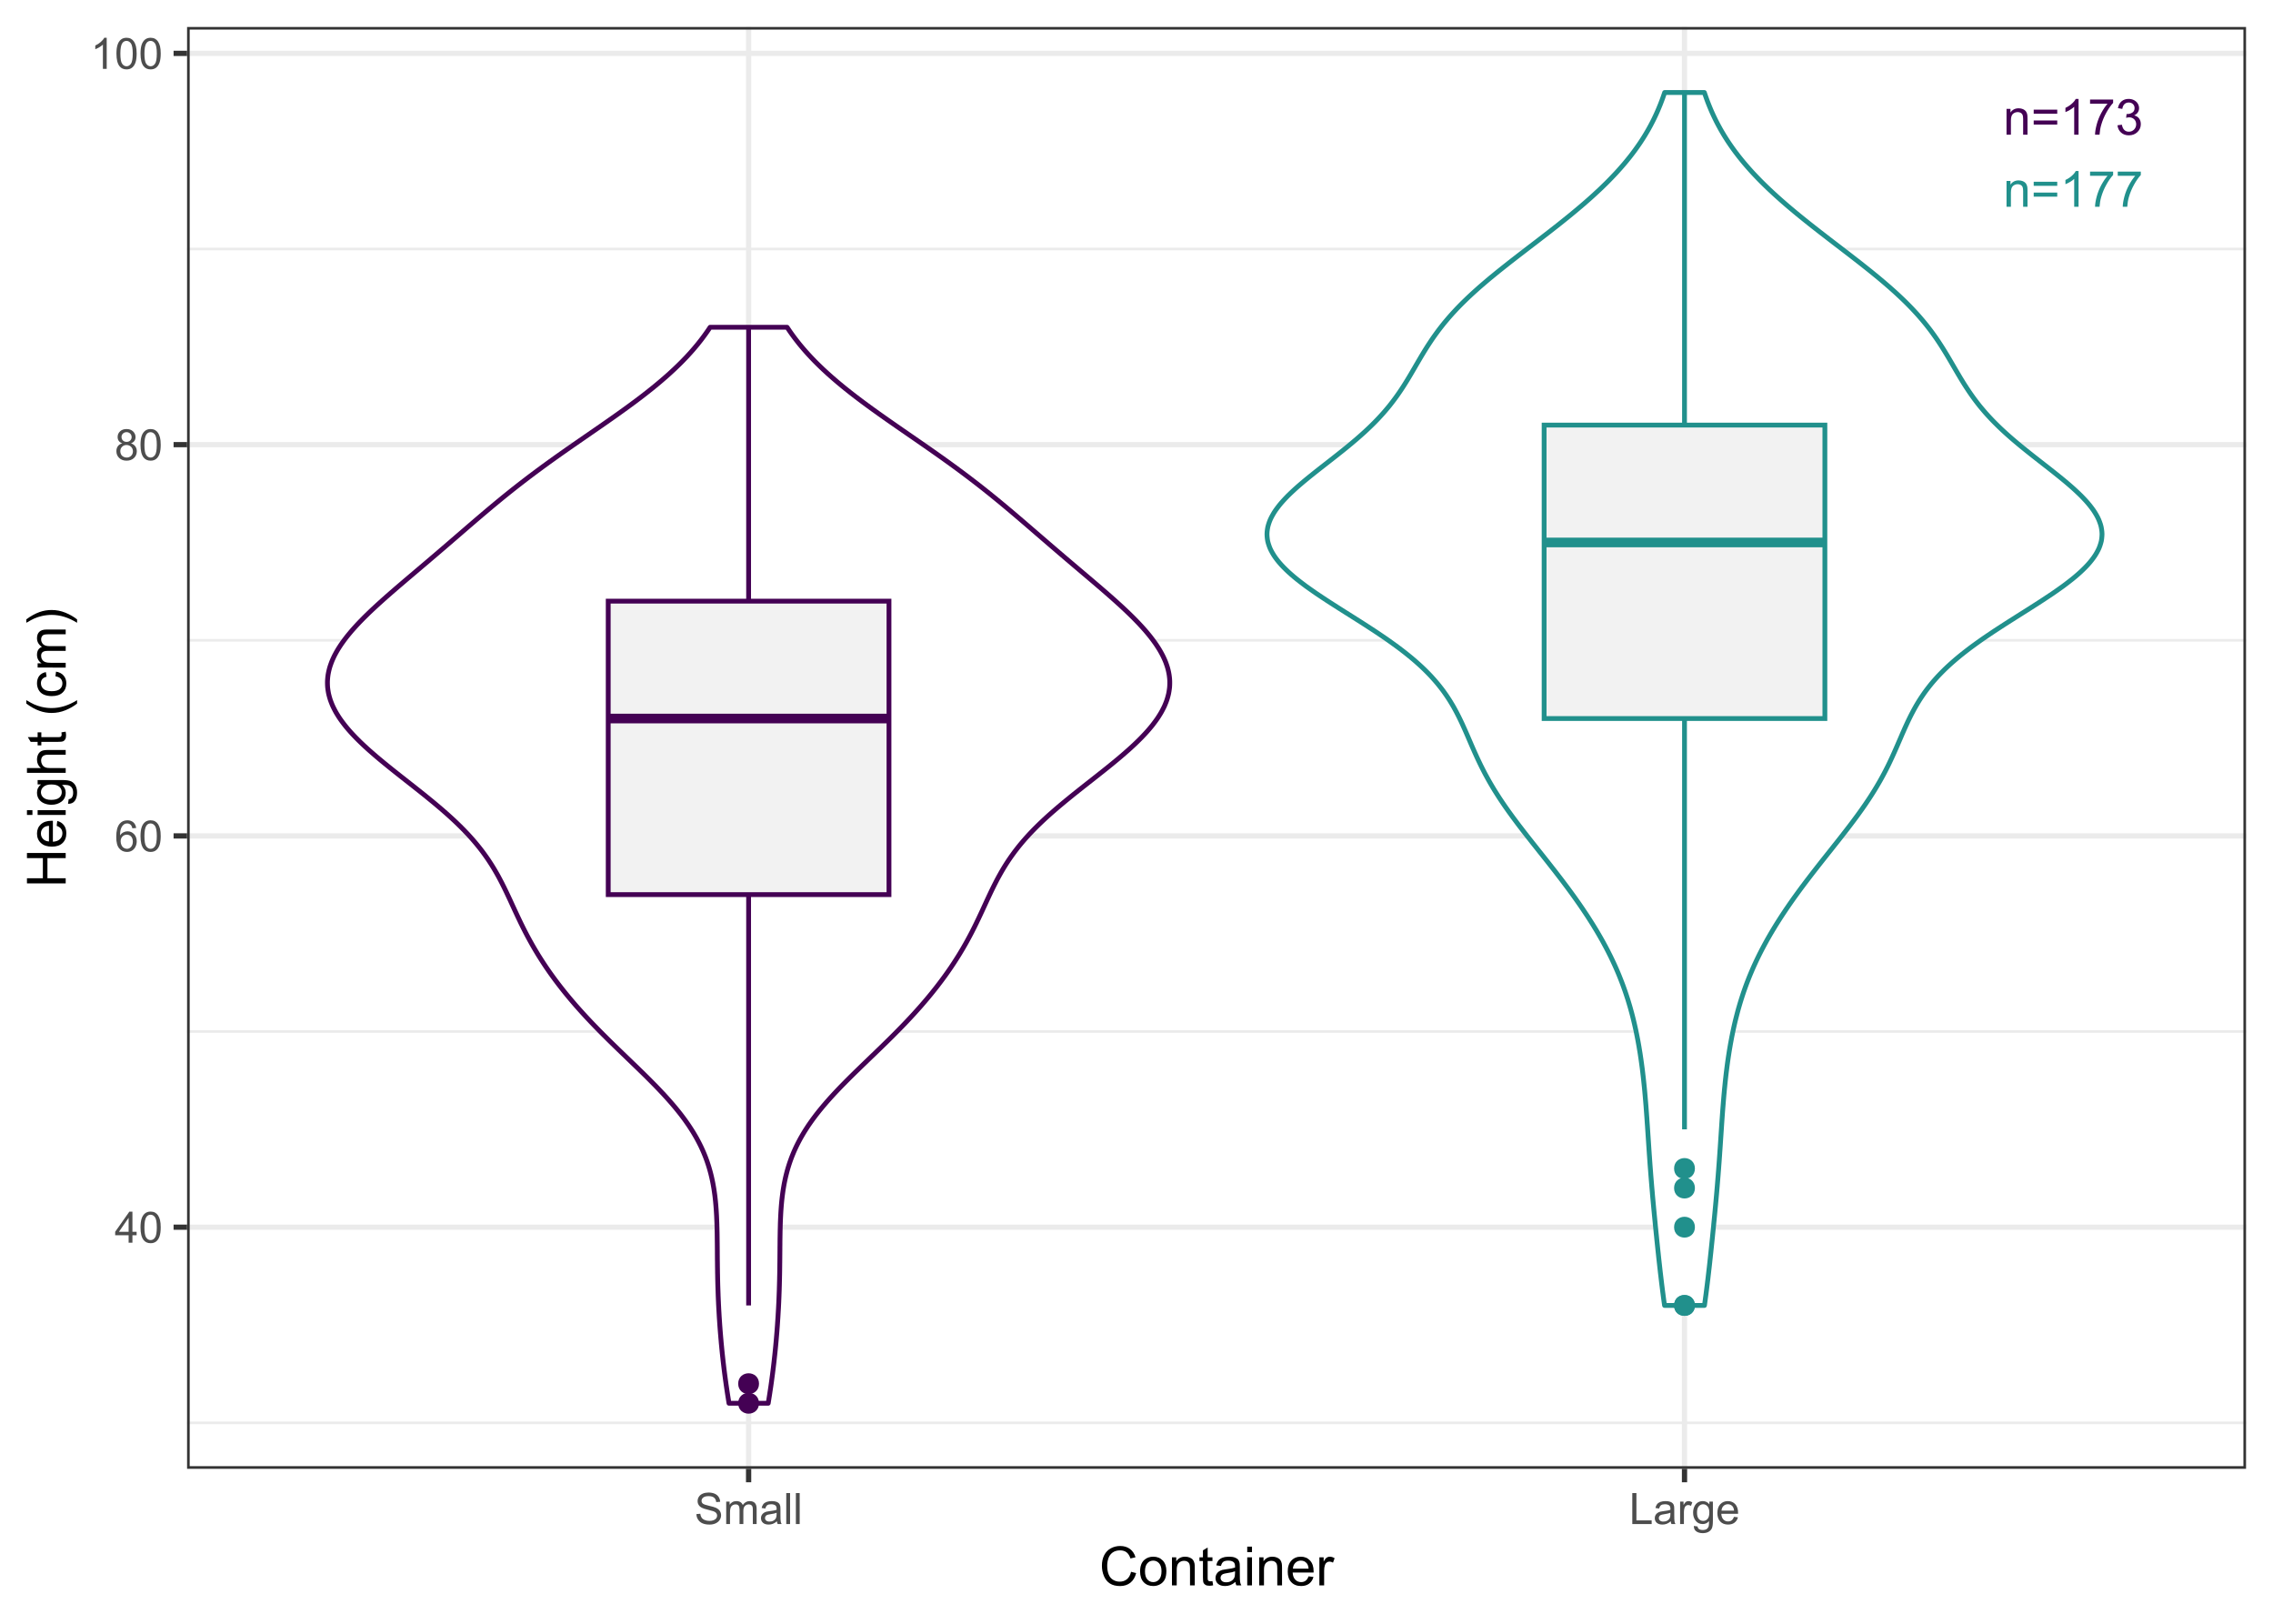 <?xml version="1.0" encoding="UTF-8"?>
<svg xmlns="http://www.w3.org/2000/svg" xmlns:xlink="http://www.w3.org/1999/xlink" width="504pt" height="360pt" viewBox="0 0 504 360" version="1.1">
<defs>
<g>
<symbol overflow="visible" id="glyph0-0">
<path style="stroke:none;" d="M 1.379 0 L 1.379 -6.898 L 6.898 -6.898 L 6.898 0 Z M 1.551 -0.172 L 6.727 -0.172 L 6.727 -6.727 L 1.551 -6.727 Z M 1.551 -0.172 "/>
</symbol>
<symbol overflow="visible" id="glyph0-1">
<path style="stroke:none;" d="M 0.727 0 L 0.727 -5.727 L 1.602 -5.727 L 1.602 -4.91 C 2.016 -5.539 2.625 -5.852 3.422 -5.855 C 3.766 -5.852 4.082 -5.789 4.375 -5.668 C 4.66 -5.539 4.875 -5.379 5.023 -5.18 C 5.164 -4.977 5.266 -4.738 5.324 -4.465 C 5.359 -4.285 5.379 -3.969 5.379 -3.52 L 5.379 0 L 4.41 0 L 4.41 -3.48 C 4.406 -3.875 4.367 -4.168 4.297 -4.367 C 4.219 -4.562 4.086 -4.719 3.895 -4.836 C 3.699 -4.949 3.473 -5.008 3.219 -5.012 C 2.801 -5.008 2.445 -4.879 2.148 -4.617 C 1.848 -4.355 1.699 -3.855 1.699 -3.125 L 1.699 0 Z M 0.727 0 "/>
</symbol>
<symbol overflow="visible" id="glyph0-2">
<path style="stroke:none;" d="M 5.832 -4.648 L 0.613 -4.648 L 0.613 -5.551 L 5.832 -5.551 Z M 5.832 -2.246 L 0.613 -2.246 L 0.613 -3.152 L 5.832 -3.152 Z M 5.832 -2.246 "/>
</symbol>
<symbol overflow="visible" id="glyph0-3">
<path style="stroke:none;" d="M 4.113 0 L 3.145 0 L 3.145 -6.184 C 2.906 -5.957 2.598 -5.734 2.223 -5.512 C 1.84 -5.289 1.5 -5.121 1.203 -5.012 L 1.203 -5.949 C 1.742 -6.199 2.219 -6.508 2.625 -6.875 C 3.031 -7.234 3.316 -7.59 3.488 -7.934 L 4.113 -7.934 Z M 4.113 0 "/>
</symbol>
<symbol overflow="visible" id="glyph0-4">
<path style="stroke:none;" d="M 0.523 -6.867 L 0.523 -7.801 L 5.637 -7.801 L 5.637 -7.047 C 5.133 -6.508 4.633 -5.797 4.141 -4.91 C 3.645 -4.02 3.262 -3.105 2.996 -2.172 C 2.801 -1.508 2.68 -0.785 2.625 0 L 1.629 0 C 1.637 -0.621 1.758 -1.371 1.992 -2.254 C 2.227 -3.133 2.562 -3.98 3 -4.801 C 3.438 -5.613 3.902 -6.305 4.395 -6.867 Z M 0.523 -6.867 "/>
</symbol>
<symbol overflow="visible" id="glyph0-5">
<path style="stroke:none;" d="M 0.465 -2.086 L 1.434 -2.215 C 1.543 -1.664 1.73 -1.266 2 -1.027 C 2.266 -0.781 2.594 -0.66 2.98 -0.664 C 3.434 -0.66 3.82 -0.82 4.137 -1.137 C 4.449 -1.453 4.605 -1.844 4.609 -2.312 C 4.605 -2.754 4.461 -3.121 4.172 -3.414 C 3.879 -3.699 3.508 -3.844 3.062 -3.848 C 2.875 -3.844 2.648 -3.809 2.379 -3.742 L 2.484 -4.594 C 2.547 -4.586 2.598 -4.582 2.641 -4.582 C 3.051 -4.582 3.422 -4.688 3.758 -4.906 C 4.086 -5.117 4.254 -5.449 4.254 -5.902 C 4.254 -6.254 4.133 -6.551 3.891 -6.785 C 3.648 -7.02 3.336 -7.137 2.961 -7.137 C 2.578 -7.137 2.266 -7.016 2.016 -6.781 C 1.766 -6.539 1.602 -6.184 1.531 -5.715 L 0.562 -5.887 C 0.68 -6.535 0.945 -7.039 1.367 -7.398 C 1.785 -7.754 2.309 -7.934 2.938 -7.934 C 3.367 -7.934 3.766 -7.84 4.129 -7.656 C 4.488 -7.469 4.766 -7.215 4.961 -6.898 C 5.152 -6.578 5.25 -6.242 5.25 -5.883 C 5.25 -5.539 5.156 -5.227 4.973 -4.945 C 4.789 -4.664 4.52 -4.441 4.16 -4.281 C 4.629 -4.168 4.992 -3.941 5.25 -3.605 C 5.508 -3.262 5.637 -2.84 5.637 -2.336 C 5.637 -1.645 5.383 -1.059 4.883 -0.578 C 4.375 -0.098 3.742 0.141 2.977 0.141 C 2.281 0.141 1.703 -0.066 1.246 -0.48 C 0.789 -0.895 0.527 -1.43 0.465 -2.086 Z M 0.465 -2.086 "/>
</symbol>
<symbol overflow="visible" id="glyph1-0">
<path style="stroke:none;" d="M 1.199 0 L 1.199 -6 L 6 -6 L 6 0 Z M 1.352 -0.148 L 5.852 -0.148 L 5.852 -5.852 L 1.352 -5.852 Z M 1.352 -0.148 "/>
</symbol>
<symbol overflow="visible" id="glyph1-1">
<path style="stroke:none;" d="M 3.102 0 L 3.102 -1.645 L 0.121 -1.645 L 0.121 -2.418 L 3.258 -6.871 L 3.945 -6.871 L 3.945 -2.418 L 4.875 -2.418 L 4.875 -1.645 L 3.945 -1.645 L 3.945 0 Z M 3.102 -2.418 L 3.102 -5.516 L 0.953 -2.418 Z M 3.102 -2.418 "/>
</symbol>
<symbol overflow="visible" id="glyph1-2">
<path style="stroke:none;" d="M 0.398 -3.391 C 0.398 -4.199 0.48 -4.852 0.648 -5.352 C 0.812 -5.844 1.062 -6.227 1.395 -6.496 C 1.723 -6.762 2.137 -6.895 2.641 -6.898 C 3.004 -6.895 3.328 -6.82 3.609 -6.676 C 3.887 -6.523 4.113 -6.312 4.297 -6.035 C 4.477 -5.754 4.621 -5.41 4.723 -5.012 C 4.824 -4.605 4.875 -4.066 4.879 -3.391 C 4.875 -2.582 4.793 -1.93 4.629 -1.438 C 4.465 -0.938 4.215 -0.555 3.887 -0.289 C 3.555 -0.016 3.141 0.117 2.641 0.117 C 1.973 0.117 1.453 -0.117 1.078 -0.594 C 0.625 -1.164 0.398 -2.098 0.398 -3.391 Z M 1.266 -3.391 C 1.266 -2.258 1.395 -1.508 1.66 -1.137 C 1.922 -0.762 2.25 -0.574 2.641 -0.578 C 3.023 -0.574 3.348 -0.762 3.613 -1.141 C 3.875 -1.512 4.008 -2.262 4.012 -3.391 C 4.008 -4.52 3.875 -5.27 3.613 -5.645 C 3.348 -6.012 3.02 -6.199 2.629 -6.203 C 2.238 -6.199 1.93 -6.035 1.703 -5.711 C 1.41 -5.289 1.266 -4.516 1.266 -3.391 Z M 1.266 -3.391 "/>
</symbol>
<symbol overflow="visible" id="glyph1-3">
<path style="stroke:none;" d="M 4.777 -5.188 L 3.938 -5.125 C 3.859 -5.453 3.75 -5.691 3.617 -5.844 C 3.387 -6.082 3.105 -6.203 2.773 -6.207 C 2.5 -6.203 2.266 -6.129 2.066 -5.98 C 1.797 -5.785 1.586 -5.504 1.438 -5.133 C 1.281 -4.758 1.203 -4.227 1.199 -3.543 C 1.398 -3.852 1.648 -4.082 1.945 -4.23 C 2.238 -4.379 2.543 -4.453 2.867 -4.457 C 3.426 -4.453 3.906 -4.246 4.305 -3.836 C 4.699 -3.418 4.898 -2.883 4.898 -2.23 C 4.898 -1.797 4.805 -1.395 4.617 -1.027 C 4.43 -0.652 4.172 -0.371 3.852 -0.176 C 3.523 0.02 3.156 0.117 2.746 0.117 C 2.039 0.117 1.465 -0.141 1.023 -0.656 C 0.578 -1.172 0.355 -2.023 0.359 -3.215 C 0.355 -4.539 0.602 -5.504 1.098 -6.113 C 1.52 -6.633 2.098 -6.895 2.828 -6.898 C 3.363 -6.895 3.805 -6.746 4.152 -6.445 C 4.496 -6.141 4.703 -5.719 4.777 -5.188 Z M 1.332 -2.227 C 1.328 -1.934 1.391 -1.652 1.516 -1.391 C 1.637 -1.121 1.809 -0.922 2.035 -0.785 C 2.254 -0.645 2.488 -0.574 2.734 -0.578 C 3.086 -0.574 3.391 -0.719 3.648 -1.008 C 3.902 -1.293 4.031 -1.684 4.035 -2.18 C 4.031 -2.652 3.906 -3.023 3.656 -3.301 C 3.402 -3.57 3.082 -3.707 2.699 -3.711 C 2.316 -3.707 1.992 -3.57 1.73 -3.301 C 1.461 -3.023 1.328 -2.668 1.332 -2.227 Z M 1.332 -2.227 "/>
</symbol>
<symbol overflow="visible" id="glyph1-4">
<path style="stroke:none;" d="M 1.695 -3.727 C 1.344 -3.852 1.086 -4.031 0.918 -4.273 C 0.746 -4.508 0.66 -4.793 0.664 -5.129 C 0.66 -5.625 0.84 -6.047 1.203 -6.387 C 1.559 -6.727 2.039 -6.895 2.641 -6.898 C 3.238 -6.895 3.719 -6.723 4.086 -6.375 C 4.449 -6.027 4.633 -5.602 4.637 -5.105 C 4.633 -4.781 4.551 -4.504 4.383 -4.27 C 4.215 -4.031 3.961 -3.852 3.625 -3.727 C 4.043 -3.586 4.363 -3.363 4.586 -3.059 C 4.805 -2.754 4.914 -2.387 4.918 -1.965 C 4.914 -1.371 4.707 -0.879 4.293 -0.48 C 3.875 -0.082 3.328 0.117 2.652 0.117 C 1.973 0.117 1.426 -0.082 1.012 -0.484 C 0.594 -0.883 0.387 -1.383 0.391 -1.988 C 0.387 -2.43 0.5 -2.805 0.73 -3.109 C 0.953 -3.41 1.273 -3.617 1.695 -3.727 Z M 1.527 -5.156 C 1.523 -4.828 1.629 -4.562 1.84 -4.359 C 2.051 -4.152 2.32 -4.047 2.656 -4.051 C 2.977 -4.047 3.246 -4.148 3.457 -4.355 C 3.664 -4.559 3.766 -4.812 3.77 -5.109 C 3.766 -5.418 3.66 -5.676 3.445 -5.891 C 3.23 -6.098 2.965 -6.203 2.648 -6.207 C 2.324 -6.203 2.055 -6.102 1.844 -5.895 C 1.629 -5.688 1.523 -5.441 1.527 -5.156 Z M 1.258 -1.984 C 1.254 -1.738 1.309 -1.504 1.426 -1.281 C 1.535 -1.055 1.707 -0.883 1.934 -0.762 C 2.16 -0.637 2.402 -0.574 2.664 -0.578 C 3.062 -0.574 3.395 -0.703 3.66 -0.965 C 3.922 -1.223 4.055 -1.551 4.055 -1.953 C 4.055 -2.355 3.918 -2.691 3.648 -2.961 C 3.375 -3.223 3.035 -3.355 2.633 -3.359 C 2.234 -3.355 1.906 -3.227 1.648 -2.965 C 1.383 -2.703 1.254 -2.375 1.258 -1.984 Z M 1.258 -1.984 "/>
</symbol>
<symbol overflow="visible" id="glyph1-5">
<path style="stroke:none;" d="M 3.578 0 L 2.734 0 L 2.734 -5.375 C 2.527 -5.18 2.262 -4.988 1.934 -4.793 C 1.602 -4.598 1.305 -4.453 1.047 -4.359 L 1.047 -5.176 C 1.516 -5.395 1.926 -5.664 2.281 -5.98 C 2.633 -6.293 2.883 -6.598 3.031 -6.898 L 3.578 -6.898 Z M 3.578 0 "/>
</symbol>
<symbol overflow="visible" id="glyph1-6">
<path style="stroke:none;" d="M 0.43 -2.207 L 1.289 -2.281 C 1.328 -1.934 1.422 -1.652 1.574 -1.434 C 1.719 -1.211 1.949 -1.035 2.266 -0.902 C 2.574 -0.766 2.926 -0.695 3.32 -0.699 C 3.664 -0.695 3.969 -0.746 4.238 -0.852 C 4.5 -0.953 4.699 -1.098 4.828 -1.277 C 4.957 -1.457 5.02 -1.652 5.023 -1.867 C 5.02 -2.078 4.957 -2.266 4.836 -2.43 C 4.707 -2.59 4.504 -2.727 4.219 -2.836 C 4.031 -2.906 3.621 -3.016 2.992 -3.172 C 2.359 -3.32 1.918 -3.465 1.668 -3.602 C 1.336 -3.77 1.09 -3.98 0.934 -4.238 C 0.77 -4.488 0.691 -4.773 0.695 -5.094 C 0.691 -5.438 0.789 -5.762 0.988 -6.066 C 1.184 -6.363 1.473 -6.594 1.852 -6.754 C 2.227 -6.906 2.645 -6.984 3.113 -6.988 C 3.617 -6.984 4.066 -6.902 4.457 -6.742 C 4.844 -6.574 5.145 -6.332 5.355 -6.016 C 5.566 -5.695 5.68 -5.336 5.695 -4.938 L 4.824 -4.871 C 4.773 -5.301 4.617 -5.629 4.348 -5.855 C 4.074 -6.074 3.672 -6.188 3.148 -6.188 C 2.594 -6.188 2.195 -6.086 1.945 -5.883 C 1.695 -5.68 1.57 -5.438 1.57 -5.156 C 1.57 -4.906 1.656 -4.703 1.836 -4.547 C 2.008 -4.387 2.465 -4.223 3.207 -4.055 C 3.941 -3.887 4.449 -3.738 4.73 -3.617 C 5.125 -3.43 5.422 -3.199 5.613 -2.918 C 5.805 -2.633 5.898 -2.305 5.902 -1.941 C 5.898 -1.57 5.793 -1.227 5.586 -0.906 C 5.375 -0.582 5.074 -0.332 4.684 -0.152 C 4.289 0.027 3.848 0.117 3.359 0.117 C 2.734 0.117 2.215 0.027 1.797 -0.152 C 1.375 -0.332 1.047 -0.605 0.809 -0.973 C 0.566 -1.336 0.438 -1.746 0.43 -2.207 Z M 0.43 -2.207 "/>
</symbol>
<symbol overflow="visible" id="glyph1-7">
<path style="stroke:none;" d="M 0.633 0 L 0.633 -4.977 L 1.387 -4.977 L 1.387 -4.281 C 1.539 -4.52 1.746 -4.715 2.008 -4.867 C 2.266 -5.012 2.562 -5.086 2.898 -5.09 C 3.262 -5.086 3.562 -5.008 3.801 -4.859 C 4.035 -4.703 4.203 -4.492 4.305 -4.219 C 4.695 -4.797 5.207 -5.086 5.84 -5.09 C 6.332 -5.086 6.711 -4.949 6.98 -4.68 C 7.242 -4.402 7.375 -3.98 7.379 -3.418 L 7.379 0 L 6.539 0 L 6.539 -3.137 C 6.539 -3.469 6.512 -3.711 6.457 -3.863 C 6.402 -4.008 6.301 -4.129 6.16 -4.223 C 6.012 -4.312 5.844 -4.359 5.652 -4.359 C 5.301 -4.359 5.012 -4.242 4.781 -4.008 C 4.547 -3.773 4.43 -3.398 4.434 -2.891 L 4.434 0 L 3.59 0 L 3.59 -3.234 C 3.586 -3.609 3.516 -3.891 3.383 -4.078 C 3.242 -4.266 3.02 -4.359 2.711 -4.359 C 2.469 -4.359 2.25 -4.297 2.051 -4.172 C 1.848 -4.047 1.699 -3.863 1.613 -3.621 C 1.52 -3.379 1.477 -3.031 1.477 -2.582 L 1.477 0 Z M 0.633 0 "/>
</symbol>
<symbol overflow="visible" id="glyph1-8">
<path style="stroke:none;" d="M 3.883 -0.613 C 3.566 -0.344 3.266 -0.156 2.98 -0.051 C 2.688 0.059 2.375 0.109 2.047 0.113 C 1.496 0.109 1.078 -0.02 0.785 -0.285 C 0.492 -0.551 0.344 -0.895 0.348 -1.312 C 0.344 -1.555 0.398 -1.777 0.512 -1.98 C 0.621 -2.18 0.77 -2.34 0.949 -2.465 C 1.129 -2.586 1.328 -2.68 1.555 -2.742 C 1.719 -2.785 1.969 -2.824 2.305 -2.867 C 2.984 -2.945 3.488 -3.043 3.812 -3.16 C 3.812 -3.27 3.812 -3.344 3.816 -3.379 C 3.812 -3.719 3.734 -3.961 3.578 -4.105 C 3.359 -4.293 3.039 -4.387 2.617 -4.391 C 2.215 -4.387 1.922 -4.32 1.734 -4.184 C 1.547 -4.043 1.406 -3.797 1.316 -3.445 L 0.492 -3.559 C 0.566 -3.906 0.688 -4.191 0.863 -4.41 C 1.031 -4.625 1.281 -4.793 1.605 -4.914 C 1.93 -5.027 2.305 -5.086 2.738 -5.09 C 3.16 -5.086 3.508 -5.035 3.773 -4.938 C 4.039 -4.836 4.234 -4.711 4.359 -4.562 C 4.484 -4.41 4.57 -4.219 4.621 -3.988 C 4.648 -3.844 4.664 -3.586 4.664 -3.211 L 4.664 -2.086 C 4.664 -1.301 4.68 -0.805 4.719 -0.598 C 4.75 -0.387 4.82 -0.188 4.93 0 L 4.051 0 C 3.957 -0.172 3.902 -0.375 3.883 -0.613 Z M 3.812 -2.5 C 3.504 -2.371 3.043 -2.266 2.434 -2.18 C 2.082 -2.129 1.836 -2.07 1.695 -2.012 C 1.547 -1.945 1.438 -1.855 1.363 -1.734 C 1.281 -1.613 1.242 -1.48 1.246 -1.336 C 1.242 -1.109 1.328 -0.922 1.5 -0.773 C 1.672 -0.621 1.922 -0.543 2.25 -0.547 C 2.574 -0.543 2.863 -0.617 3.117 -0.762 C 3.367 -0.902 3.551 -1.094 3.676 -1.344 C 3.762 -1.531 3.809 -1.812 3.812 -2.188 Z M 3.812 -2.5 "/>
</symbol>
<symbol overflow="visible" id="glyph1-9">
<path style="stroke:none;" d="M 0.613 0 L 0.613 -6.871 L 1.457 -6.871 L 1.457 0 Z M 0.613 0 "/>
</symbol>
<symbol overflow="visible" id="glyph1-10">
<path style="stroke:none;" d="M 0.703 0 L 0.703 -6.871 L 1.613 -6.871 L 1.613 -0.812 L 4.996 -0.812 L 4.996 0 Z M 0.703 0 "/>
</symbol>
<symbol overflow="visible" id="glyph1-11">
<path style="stroke:none;" d="M 0.625 0 L 0.625 -4.977 L 1.383 -4.977 L 1.383 -4.223 C 1.574 -4.574 1.75 -4.809 1.918 -4.922 C 2.078 -5.031 2.262 -5.086 2.461 -5.09 C 2.742 -5.086 3.031 -4.996 3.328 -4.82 L 3.039 -4.035 C 2.828 -4.156 2.621 -4.219 2.418 -4.219 C 2.23 -4.219 2.066 -4.16 1.922 -4.051 C 1.773 -3.938 1.668 -3.785 1.609 -3.59 C 1.512 -3.289 1.465 -2.961 1.469 -2.605 L 1.469 0 Z M 0.625 0 "/>
</symbol>
<symbol overflow="visible" id="glyph1-12">
<path style="stroke:none;" d="M 0.477 0.414 L 1.297 0.535 C 1.328 0.785 1.426 0.969 1.586 1.086 C 1.793 1.238 2.078 1.316 2.441 1.32 C 2.828 1.316 3.129 1.238 3.344 1.086 C 3.555 0.926 3.699 0.707 3.777 0.43 C 3.82 0.254 3.84 -0.102 3.84 -0.652 C 3.465 -0.215 3.008 0 2.461 0 C 1.773 0 1.242 -0.246 0.871 -0.738 C 0.492 -1.23 0.305 -1.82 0.309 -2.516 C 0.305 -2.988 0.391 -3.43 0.566 -3.832 C 0.734 -4.23 0.984 -4.539 1.312 -4.762 C 1.641 -4.977 2.023 -5.086 2.465 -5.09 C 3.051 -5.086 3.535 -4.848 3.918 -4.379 L 3.918 -4.977 L 4.695 -4.977 L 4.695 -0.676 C 4.691 0.102 4.613 0.648 4.457 0.973 C 4.297 1.293 4.047 1.547 3.707 1.738 C 3.363 1.922 2.941 2.016 2.445 2.02 C 1.848 2.016 1.371 1.883 1.008 1.617 C 0.641 1.352 0.461 0.949 0.477 0.414 Z M 1.176 -2.578 C 1.172 -1.922 1.301 -1.445 1.562 -1.148 C 1.82 -0.848 2.145 -0.695 2.539 -0.699 C 2.922 -0.695 3.25 -0.844 3.516 -1.145 C 3.777 -1.441 3.906 -1.91 3.91 -2.551 C 3.906 -3.156 3.773 -3.617 3.504 -3.926 C 3.23 -4.234 2.902 -4.387 2.527 -4.391 C 2.148 -4.387 1.832 -4.234 1.57 -3.934 C 1.305 -3.625 1.172 -3.176 1.176 -2.578 Z M 1.176 -2.578 "/>
</symbol>
<symbol overflow="visible" id="glyph1-13">
<path style="stroke:none;" d="M 4.039 -1.602 L 4.914 -1.496 C 4.773 -0.98 4.52 -0.586 4.148 -0.309 C 3.773 -0.027 3.297 0.109 2.723 0.113 C 1.992 0.109 1.414 -0.109 0.992 -0.559 C 0.562 -1.004 0.352 -1.633 0.352 -2.445 C 0.352 -3.281 0.566 -3.934 0.996 -4.395 C 1.426 -4.855 1.984 -5.086 2.676 -5.09 C 3.34 -5.086 3.883 -4.859 4.309 -4.41 C 4.727 -3.953 4.938 -3.316 4.941 -2.5 C 4.938 -2.445 4.938 -2.371 4.938 -2.273 L 1.223 -2.273 C 1.25 -1.727 1.406 -1.305 1.688 -1.016 C 1.965 -0.723 2.309 -0.578 2.727 -0.582 C 3.031 -0.578 3.297 -0.66 3.52 -0.824 C 3.734 -0.984 3.906 -1.242 4.039 -1.602 Z M 1.27 -2.969 L 4.051 -2.969 C 4.008 -3.383 3.902 -3.695 3.73 -3.91 C 3.461 -4.23 3.113 -4.395 2.688 -4.398 C 2.297 -4.395 1.969 -4.266 1.707 -4.008 C 1.441 -3.746 1.297 -3.398 1.27 -2.969 Z M 1.27 -2.969 "/>
</symbol>
<symbol overflow="visible" id="glyph2-0">
<path style="stroke:none;" d="M 1.5 0 L 1.5 -7.5 L 7.5 -7.5 L 7.5 0 Z M 1.688 -0.188 L 7.312 -0.188 L 7.312 -7.312 L 1.688 -7.312 Z M 1.688 -0.188 "/>
</symbol>
<symbol overflow="visible" id="glyph2-1">
<path style="stroke:none;" d="M 7.055 -3.012 L 8.191 -2.727 C 7.953 -1.789 7.523 -1.078 6.906 -0.586 C 6.285 -0.098 5.527 0.145 4.633 0.148 C 3.707 0.145 2.953 -0.039 2.375 -0.418 C 1.793 -0.793 1.352 -1.34 1.051 -2.055 C 0.746 -2.77 0.598 -3.539 0.598 -4.359 C 0.598 -5.254 0.766 -6.031 1.109 -6.699 C 1.449 -7.363 1.938 -7.871 2.57 -8.215 C 3.199 -8.559 3.895 -8.73 4.652 -8.734 C 5.512 -8.73 6.234 -8.512 6.82 -8.078 C 7.406 -7.637 7.812 -7.023 8.047 -6.234 L 6.926 -5.969 C 6.723 -6.59 6.434 -7.047 6.059 -7.336 C 5.68 -7.621 5.203 -7.762 4.629 -7.766 C 3.969 -7.762 3.414 -7.605 2.973 -7.289 C 2.527 -6.969 2.219 -6.543 2.039 -6.012 C 1.859 -5.48 1.77 -4.93 1.77 -4.367 C 1.77 -3.633 1.875 -2.996 2.086 -2.449 C 2.297 -1.902 2.629 -1.496 3.082 -1.23 C 3.531 -0.961 4.016 -0.824 4.539 -0.828 C 5.176 -0.824 5.715 -1.008 6.156 -1.379 C 6.598 -1.742 6.898 -2.289 7.055 -3.012 Z M 7.055 -3.012 "/>
</symbol>
<symbol overflow="visible" id="glyph2-2">
<path style="stroke:none;" d="M 0.398 -3.109 C 0.398 -4.262 0.719 -5.117 1.359 -5.672 C 1.895 -6.133 2.547 -6.363 3.316 -6.363 C 4.172 -6.363 4.871 -6.082 5.414 -5.52 C 5.953 -4.957 6.223 -4.184 6.227 -3.199 C 6.223 -2.398 6.102 -1.766 5.867 -1.309 C 5.625 -0.848 5.277 -0.492 4.82 -0.238 C 4.359 0.016 3.859 0.141 3.316 0.141 C 2.441 0.141 1.734 -0.137 1.203 -0.695 C 0.664 -1.254 0.398 -2.059 0.398 -3.109 Z M 1.484 -3.109 C 1.48 -2.309 1.656 -1.711 2.004 -1.32 C 2.348 -0.922 2.785 -0.727 3.316 -0.727 C 3.84 -0.727 4.273 -0.926 4.621 -1.324 C 4.969 -1.723 5.145 -2.328 5.145 -3.148 C 5.145 -3.914 4.969 -4.496 4.617 -4.895 C 4.266 -5.289 3.832 -5.488 3.316 -5.492 C 2.785 -5.488 2.348 -5.293 2.004 -4.898 C 1.656 -4.5 1.48 -3.902 1.484 -3.109 Z M 1.484 -3.109 "/>
</symbol>
<symbol overflow="visible" id="glyph2-3">
<path style="stroke:none;" d="M 0.789 0 L 0.789 -6.223 L 1.742 -6.223 L 1.742 -5.336 C 2.195 -6.02 2.855 -6.363 3.719 -6.363 C 4.09 -6.363 4.434 -6.293 4.754 -6.16 C 5.066 -6.023 5.305 -5.848 5.461 -5.633 C 5.617 -5.41 5.727 -5.152 5.789 -4.852 C 5.828 -4.656 5.848 -4.312 5.848 -3.828 L 5.848 0 L 4.793 0 L 4.793 -3.785 C 4.793 -4.215 4.75 -4.535 4.668 -4.75 C 4.586 -4.961 4.441 -5.129 4.234 -5.258 C 4.023 -5.383 3.777 -5.449 3.5 -5.449 C 3.047 -5.449 2.66 -5.305 2.332 -5.02 C 2.004 -4.734 1.84 -4.195 1.844 -3.398 L 1.844 0 Z M 0.789 0 "/>
</symbol>
<symbol overflow="visible" id="glyph2-4">
<path style="stroke:none;" d="M 3.094 -0.945 L 3.246 -0.012 C 2.949 0.051 2.684 0.082 2.449 0.082 C 2.066 0.082 1.77 0.023 1.559 -0.098 C 1.348 -0.219 1.199 -0.379 1.113 -0.578 C 1.027 -0.773 0.984 -1.188 0.984 -1.82 L 0.984 -5.402 L 0.211 -5.402 L 0.211 -6.223 L 0.984 -6.223 L 0.984 -7.766 L 2.031 -8.398 L 2.031 -6.223 L 3.094 -6.223 L 3.094 -5.402 L 2.031 -5.402 L 2.031 -1.766 C 2.027 -1.461 2.047 -1.27 2.086 -1.184 C 2.125 -1.098 2.184 -1.027 2.27 -0.977 C 2.352 -0.926 2.473 -0.902 2.633 -0.902 C 2.742 -0.902 2.898 -0.914 3.094 -0.945 Z M 3.094 -0.945 "/>
</symbol>
<symbol overflow="visible" id="glyph2-5">
<path style="stroke:none;" d="M 4.852 -0.766 C 4.461 -0.434 4.082 -0.199 3.723 -0.062 C 3.355 0.074 2.969 0.141 2.562 0.141 C 1.875 0.141 1.352 -0.023 0.984 -0.359 C 0.617 -0.688 0.434 -1.117 0.434 -1.641 C 0.434 -1.945 0.5 -2.223 0.641 -2.473 C 0.777 -2.723 0.961 -2.926 1.188 -3.082 C 1.41 -3.234 1.664 -3.348 1.945 -3.43 C 2.152 -3.477 2.465 -3.531 2.883 -3.586 C 3.734 -3.688 4.359 -3.809 4.766 -3.949 C 4.766 -4.09 4.77 -4.18 4.77 -4.227 C 4.77 -4.648 4.668 -4.953 4.469 -5.133 C 4.199 -5.371 3.801 -5.488 3.27 -5.492 C 2.77 -5.488 2.402 -5.402 2.168 -5.23 C 1.934 -5.055 1.758 -4.746 1.648 -4.305 L 0.617 -4.445 C 0.707 -4.887 0.863 -5.242 1.078 -5.516 C 1.289 -5.781 1.598 -5.992 2.008 -6.141 C 2.41 -6.289 2.883 -6.363 3.422 -6.363 C 3.953 -6.363 4.383 -6.301 4.715 -6.176 C 5.047 -6.051 5.293 -5.891 5.449 -5.703 C 5.605 -5.512 5.715 -5.273 5.777 -4.984 C 5.809 -4.805 5.824 -4.48 5.828 -4.016 L 5.828 -2.609 C 5.824 -1.625 5.848 -1.004 5.895 -0.746 C 5.941 -0.484 6.031 -0.238 6.164 0 L 5.062 0 C 4.953 -0.219 4.883 -0.473 4.852 -0.766 Z M 4.766 -3.125 C 4.375 -2.965 3.801 -2.832 3.039 -2.727 C 2.605 -2.66 2.301 -2.59 2.121 -2.516 C 1.941 -2.434 1.801 -2.32 1.703 -2.172 C 1.605 -2.02 1.559 -1.852 1.559 -1.672 C 1.559 -1.387 1.664 -1.152 1.875 -0.969 C 2.086 -0.777 2.398 -0.684 2.812 -0.688 C 3.219 -0.684 3.578 -0.773 3.895 -0.953 C 4.211 -1.129 4.445 -1.371 4.594 -1.68 C 4.707 -1.918 4.762 -2.27 4.766 -2.734 Z M 4.766 -3.125 "/>
</symbol>
<symbol overflow="visible" id="glyph2-6">
<path style="stroke:none;" d="M 0.797 -7.375 L 0.797 -8.59 L 1.852 -8.59 L 1.852 -7.375 Z M 0.797 0 L 0.797 -6.223 L 1.852 -6.223 L 1.852 0 Z M 0.797 0 "/>
</symbol>
<symbol overflow="visible" id="glyph2-7">
<path style="stroke:none;" d="M 5.051 -2.004 L 6.141 -1.867 C 5.969 -1.23 5.648 -0.738 5.184 -0.387 C 4.719 -0.035 4.125 0.141 3.406 0.141 C 2.492 0.141 1.77 -0.137 1.238 -0.699 C 0.699 -1.254 0.434 -2.043 0.438 -3.059 C 0.434 -4.105 0.703 -4.918 1.246 -5.496 C 1.781 -6.074 2.48 -6.363 3.344 -6.363 C 4.176 -6.363 4.855 -6.078 5.383 -5.512 C 5.91 -4.945 6.176 -4.148 6.176 -3.125 C 6.176 -3.059 6.172 -2.965 6.172 -2.844 L 1.531 -2.844 C 1.562 -2.156 1.758 -1.633 2.109 -1.27 C 2.457 -0.906 2.891 -0.727 3.41 -0.727 C 3.797 -0.727 4.125 -0.828 4.402 -1.031 C 4.672 -1.234 4.891 -1.559 5.051 -2.004 Z M 1.586 -3.711 L 5.062 -3.711 C 5.016 -4.227 4.883 -4.621 4.664 -4.887 C 4.328 -5.293 3.891 -5.496 3.359 -5.496 C 2.871 -5.496 2.465 -5.332 2.137 -5.008 C 1.805 -4.684 1.621 -4.25 1.586 -3.711 Z M 1.586 -3.711 "/>
</symbol>
<symbol overflow="visible" id="glyph2-8">
<path style="stroke:none;" d="M 0.781 0 L 0.781 -6.223 L 1.727 -6.223 L 1.727 -5.281 C 1.969 -5.719 2.191 -6.012 2.398 -6.152 C 2.602 -6.293 2.828 -6.363 3.078 -6.363 C 3.43 -6.363 3.793 -6.25 4.16 -6.023 L 3.797 -5.047 C 3.539 -5.195 3.281 -5.273 3.023 -5.273 C 2.793 -5.273 2.586 -5.203 2.402 -5.066 C 2.215 -4.926 2.082 -4.734 2.008 -4.488 C 1.891 -4.113 1.832 -3.703 1.836 -3.258 L 1.836 0 Z M 0.781 0 "/>
</symbol>
<symbol overflow="visible" id="glyph3-0">
<path style="stroke:none;" d="M 0 -1.5 L -7.5 -1.5 L -7.5 -7.5 L 0 -7.5 Z M -0.188 -1.688 L -0.188 -7.312 L -7.312 -7.312 L -7.312 -1.688 Z M -0.188 -1.688 "/>
</symbol>
<symbol overflow="visible" id="glyph3-1">
<path style="stroke:none;" d="M 0 -0.961 L -8.59 -0.961 L -8.59 -2.098 L -5.062 -2.098 L -5.062 -6.562 L -8.59 -6.562 L -8.59 -7.699 L 0 -7.699 L 0 -6.562 L -4.047 -6.562 L -4.047 -2.098 L 0 -2.098 Z M 0 -0.961 "/>
</symbol>
<symbol overflow="visible" id="glyph3-2">
<path style="stroke:none;" d="M -2.004 -5.051 L -1.867 -6.141 C -1.23 -5.969 -0.738 -5.648 -0.387 -5.184 C -0.035 -4.719 0.141 -4.125 0.141 -3.406 C 0.141 -2.492 -0.137 -1.77 -0.699 -1.238 C -1.254 -0.703 -2.043 -0.438 -3.059 -0.441 C -4.105 -0.438 -4.918 -0.707 -5.496 -1.25 C -6.074 -1.785 -6.363 -2.484 -6.363 -3.348 C -6.363 -4.176 -6.078 -4.855 -5.512 -5.383 C -4.945 -5.91 -4.148 -6.176 -3.121 -6.176 C -3.055 -6.176 -2.961 -6.172 -2.84 -6.172 L -2.844 -1.531 C -2.156 -1.566 -1.633 -1.762 -1.27 -2.109 C -0.906 -2.457 -0.727 -2.891 -0.727 -3.41 C -0.727 -3.797 -0.828 -4.125 -1.031 -4.402 C -1.234 -4.672 -1.559 -4.891 -2.004 -5.051 Z M -3.711 -1.59 L -3.707 -5.062 C -4.227 -5.016 -4.621 -4.883 -4.887 -4.664 C -5.293 -4.328 -5.496 -3.891 -5.496 -3.359 C -5.496 -2.871 -5.332 -2.465 -5.008 -2.137 C -4.684 -1.805 -4.25 -1.621 -3.711 -1.59 Z M -3.711 -1.59 "/>
</symbol>
<symbol overflow="visible" id="glyph3-3">
<path style="stroke:none;" d="M -7.375 -0.797 L -8.59 -0.797 L -8.59 -1.852 L -7.375 -1.852 Z M 0 -0.797 L -6.223 -0.797 L -6.223 -1.852 L 0 -1.852 Z M 0 -0.797 "/>
</symbol>
<symbol overflow="visible" id="glyph3-4">
<path style="stroke:none;" d="M 0.516 -0.598 L 0.668 -1.625 C 0.98 -1.664 1.211 -1.785 1.359 -1.98 C 1.555 -2.242 1.652 -2.598 1.652 -3.055 C 1.652 -3.539 1.555 -3.918 1.359 -4.184 C 1.164 -4.449 0.891 -4.629 0.539 -4.723 C 0.324 -4.777 -0.125 -4.801 -0.812 -4.797 C -0.27 -4.336 0 -3.762 0 -3.078 C 0 -2.219 -0.309 -1.559 -0.926 -1.09 C -1.543 -0.621 -2.281 -0.387 -3.148 -0.387 C -3.738 -0.387 -4.285 -0.492 -4.789 -0.707 C -5.289 -0.922 -5.68 -1.234 -5.953 -1.645 C -6.227 -2.051 -6.363 -2.531 -6.363 -3.082 C -6.363 -3.816 -6.066 -4.422 -5.473 -4.898 L -6.223 -4.898 L -6.223 -5.871 L -0.844 -5.871 C 0.125 -5.871 0.809 -5.77 1.215 -5.574 C 1.617 -5.375 1.938 -5.062 2.176 -4.637 C 2.406 -4.207 2.523 -3.684 2.523 -3.059 C 2.52 -2.316 2.352 -1.715 2.023 -1.258 C 1.688 -0.801 1.188 -0.582 0.516 -0.598 Z M -3.223 -1.473 C -2.406 -1.469 -1.809 -1.633 -1.434 -1.957 C -1.055 -2.281 -0.867 -2.688 -0.871 -3.176 C -0.867 -3.66 -1.055 -4.066 -1.43 -4.395 C -1.805 -4.723 -2.391 -4.887 -3.188 -4.887 C -3.945 -4.887 -4.52 -4.715 -4.91 -4.379 C -5.297 -4.039 -5.488 -3.633 -5.492 -3.16 C -5.488 -2.688 -5.297 -2.289 -4.918 -1.965 C -4.535 -1.633 -3.973 -1.469 -3.223 -1.473 Z M -3.223 -1.473 "/>
</symbol>
<symbol overflow="visible" id="glyph3-5">
<path style="stroke:none;" d="M 0 -0.789 L -8.59 -0.793 L -8.59 -1.848 L -5.508 -1.848 C -6.078 -2.336 -6.363 -2.957 -6.363 -3.711 C -6.363 -4.164 -6.27 -4.566 -6.09 -4.91 C -5.906 -5.25 -5.656 -5.492 -5.34 -5.641 C -5.016 -5.785 -4.551 -5.859 -3.941 -5.859 L 0 -5.859 L 0 -4.805 L -3.941 -4.805 C -4.469 -4.805 -4.852 -4.688 -5.094 -4.461 C -5.328 -4.227 -5.449 -3.906 -5.453 -3.492 C -5.449 -3.18 -5.367 -2.883 -5.211 -2.609 C -5.047 -2.332 -4.828 -2.137 -4.551 -2.023 C -4.273 -1.902 -3.891 -1.844 -3.406 -1.848 L 0 -1.844 Z M 0 -0.789 "/>
</symbol>
<symbol overflow="visible" id="glyph3-6">
<path style="stroke:none;" d="M -0.941 -3.094 L -0.012 -3.246 C 0.051 -2.949 0.082 -2.684 0.082 -2.449 C 0.082 -2.066 0.023 -1.77 -0.098 -1.559 C -0.219 -1.348 -0.379 -1.199 -0.574 -1.113 C -0.77 -1.027 -1.184 -0.984 -1.82 -0.984 L -5.402 -0.984 L -5.402 -0.211 L -6.223 -0.211 L -6.223 -0.984 L -7.766 -0.984 L -8.398 -2.035 L -6.223 -2.035 L -6.223 -3.094 L -5.402 -3.094 L -5.402 -2.035 L -1.762 -2.031 C -1.461 -2.027 -1.27 -2.047 -1.184 -2.086 C -1.098 -2.125 -1.027 -2.184 -0.977 -2.27 C -0.926 -2.352 -0.902 -2.473 -0.902 -2.633 C -0.902 -2.742 -0.914 -2.898 -0.941 -3.094 Z M -0.941 -3.094 "/>
</symbol>
<symbol overflow="visible" id="glyph3-7">
<path style="stroke:none;" d=""/>
</symbol>
<symbol overflow="visible" id="glyph3-8">
<path style="stroke:none;" d="M 2.523 -2.805 C 1.789 -2.223 0.934 -1.73 -0.051 -1.328 C -1.035 -0.926 -2.055 -0.727 -3.109 -0.727 C -4.039 -0.727 -4.93 -0.875 -5.781 -1.18 C -6.77 -1.527 -7.754 -2.07 -8.734 -2.809 L -8.734 -3.562 C -7.918 -3.09 -7.34 -2.777 -6.996 -2.625 C -6.457 -2.387 -5.895 -2.199 -5.309 -2.062 C -4.574 -1.895 -3.84 -1.809 -3.105 -1.812 C -1.223 -1.809 0.652 -2.395 2.523 -3.562 Z M 2.523 -2.805 "/>
</symbol>
<symbol overflow="visible" id="glyph3-9">
<path style="stroke:none;" d="M -2.277 -4.852 L -2.145 -5.891 C -1.426 -5.773 -0.863 -5.484 -0.465 -5.02 C -0.059 -4.551 0.141 -3.977 0.141 -3.297 C 0.141 -2.445 -0.137 -1.762 -0.695 -1.246 C -1.25 -0.727 -2.047 -0.469 -3.086 -0.469 C -3.754 -0.469 -4.344 -0.578 -4.852 -0.801 C -5.355 -1.023 -5.73 -1.363 -5.984 -1.82 C -6.234 -2.273 -6.363 -2.77 -6.363 -3.305 C -6.363 -3.98 -6.191 -4.531 -5.848 -4.965 C -5.504 -5.391 -5.02 -5.668 -4.395 -5.789 L -4.234 -4.766 C -4.652 -4.664 -4.969 -4.492 -5.18 -4.246 C -5.391 -3.996 -5.496 -3.695 -5.496 -3.348 C -5.496 -2.812 -5.305 -2.383 -4.922 -2.051 C -4.539 -1.719 -3.938 -1.551 -3.117 -1.555 C -2.281 -1.551 -1.672 -1.711 -1.293 -2.035 C -0.914 -2.352 -0.727 -2.77 -0.727 -3.289 C -0.727 -3.695 -0.852 -4.043 -1.105 -4.324 C -1.359 -4.602 -1.75 -4.777 -2.277 -4.852 Z M -2.277 -4.852 "/>
</symbol>
<symbol overflow="visible" id="glyph3-10">
<path style="stroke:none;" d="M 0 -0.789 L -6.223 -0.793 L -6.223 -1.734 L -5.352 -1.734 C -5.648 -1.93 -5.895 -2.188 -6.082 -2.512 C -6.27 -2.836 -6.363 -3.207 -6.363 -3.621 C -6.363 -4.082 -6.266 -4.457 -6.074 -4.754 C -5.883 -5.043 -5.617 -5.254 -5.273 -5.379 C -6 -5.871 -6.363 -6.512 -6.363 -7.301 C -6.363 -7.918 -6.191 -8.391 -5.848 -8.723 C -5.504 -9.055 -4.977 -9.223 -4.27 -9.223 L 0 -9.223 L 0 -8.172 L -3.918 -8.172 C -4.336 -8.168 -4.641 -8.133 -4.828 -8.07 C -5.016 -8 -5.164 -7.879 -5.277 -7.699 C -5.391 -7.52 -5.449 -7.309 -5.449 -7.066 C -5.449 -6.629 -5.301 -6.266 -5.012 -5.977 C -4.719 -5.688 -4.254 -5.543 -3.613 -5.543 L 0 -5.543 L 0 -4.488 L -4.043 -4.488 C -4.512 -4.488 -4.863 -4.402 -5.098 -4.23 C -5.332 -4.059 -5.449 -3.777 -5.449 -3.387 C -5.449 -3.09 -5.371 -2.812 -5.215 -2.562 C -5.059 -2.309 -4.828 -2.129 -4.527 -2.016 C -4.227 -1.902 -3.793 -1.844 -3.227 -1.848 L 0 -1.844 Z M 0 -0.789 "/>
</symbol>
<symbol overflow="visible" id="glyph3-11">
<path style="stroke:none;" d="M 2.523 -1.48 L 2.523 -0.727 C 0.652 -1.891 -1.223 -2.473 -3.105 -2.477 C -3.84 -2.477 -4.566 -2.395 -5.289 -2.227 C -5.875 -2.094 -6.438 -1.906 -6.977 -1.672 C -7.328 -1.516 -7.914 -1.203 -8.734 -0.727 L -8.734 -1.484 C -7.754 -2.215 -6.77 -2.758 -5.781 -3.113 C -4.93 -3.41 -4.039 -3.562 -3.109 -3.562 C -2.051 -3.562 -1.031 -3.359 -0.051 -2.957 C 0.934 -2.551 1.789 -2.059 2.523 -1.48 Z M 2.523 -1.48 "/>
</symbol>
</g>
<clipPath id="clip1">
  <path d="M 41.48 5.977 L 498.023 5.977 L 498.023 325.645 L 41.48 325.645 Z M 41.48 5.977 "/>
</clipPath>
<clipPath id="clip2">
  <path d="M 41.48 315 L 498.023 315 L 498.023 316 L 41.48 316 Z M 41.48 315 "/>
</clipPath>
<clipPath id="clip3">
  <path d="M 41.48 228 L 498.023 228 L 498.023 229 L 41.48 229 Z M 41.48 228 "/>
</clipPath>
<clipPath id="clip4">
  <path d="M 41.48 141 L 498.023 141 L 498.023 143 L 41.48 143 Z M 41.48 141 "/>
</clipPath>
<clipPath id="clip5">
  <path d="M 41.48 54 L 498.023 54 L 498.023 56 L 41.48 56 Z M 41.48 54 "/>
</clipPath>
<clipPath id="clip6">
  <path d="M 41.48 271 L 498.023 271 L 498.023 273 L 41.48 273 Z M 41.48 271 "/>
</clipPath>
<clipPath id="clip7">
  <path d="M 41.48 184 L 498.023 184 L 498.023 186 L 41.48 186 Z M 41.48 184 "/>
</clipPath>
<clipPath id="clip8">
  <path d="M 41.48 98 L 498.023 98 L 498.023 100 L 41.48 100 Z M 41.48 98 "/>
</clipPath>
<clipPath id="clip9">
  <path d="M 41.48 11 L 498.023 11 L 498.023 13 L 41.48 13 Z M 41.48 11 "/>
</clipPath>
<clipPath id="clip10">
  <path d="M 165 5.977 L 167 5.977 L 167 325.645 L 165 325.645 Z M 165 5.977 "/>
</clipPath>
<clipPath id="clip11">
  <path d="M 372 5.977 L 375 5.977 L 375 325.645 L 372 325.645 Z M 372 5.977 "/>
</clipPath>
<clipPath id="clip12">
  <path d="M 41.48 5.977 L 498.023 5.977 L 498.023 325.645 L 41.48 325.645 Z M 41.48 5.977 "/>
</clipPath>
</defs>
<g id="surface374">
<rect x="0" y="0" width="504" height="360" style="fill:rgb(100%,100%,100%);fill-opacity:1;stroke:none;"/>
<rect x="0" y="0" width="504" height="360" style="fill:rgb(100%,100%,100%);fill-opacity:1;stroke:none;"/>
<path style="fill:none;stroke-width:1.164;stroke-linecap:round;stroke-linejoin:round;stroke:rgb(100%,100%,100%);stroke-opacity:1;stroke-miterlimit:10;" d="M 0 360 L 504 360 L 504 0 L 0 0 Z M 0 360 "/>
<g clip-path="url(#clip1)" clip-rule="nonzero">
<path style=" stroke:none;fill-rule:nonzero;fill:rgb(100%,100%,100%);fill-opacity:1;" d="M 41.48 325.645 L 498.023 325.645 L 498.023 5.977 L 41.48 5.977 Z M 41.48 325.645 "/>
</g>
<g clip-path="url(#clip2)" clip-rule="nonzero">
<path style="fill:none;stroke-width:0.582;stroke-linecap:butt;stroke-linejoin:round;stroke:rgb(92.157%,92.157%,92.157%);stroke-opacity:1;stroke-miterlimit:10;" d="M 41.48 315.453 L 498.023 315.453 "/>
</g>
<g clip-path="url(#clip3)" clip-rule="nonzero">
<path style="fill:none;stroke-width:0.582;stroke-linecap:butt;stroke-linejoin:round;stroke:rgb(92.157%,92.157%,92.157%);stroke-opacity:1;stroke-miterlimit:10;" d="M 41.48 228.703 L 498.023 228.703 "/>
</g>
<g clip-path="url(#clip4)" clip-rule="nonzero">
<path style="fill:none;stroke-width:0.582;stroke-linecap:butt;stroke-linejoin:round;stroke:rgb(92.157%,92.157%,92.157%);stroke-opacity:1;stroke-miterlimit:10;" d="M 41.48 141.957 L 498.023 141.957 "/>
</g>
<g clip-path="url(#clip5)" clip-rule="nonzero">
<path style="fill:none;stroke-width:0.582;stroke-linecap:butt;stroke-linejoin:round;stroke:rgb(92.157%,92.157%,92.157%);stroke-opacity:1;stroke-miterlimit:10;" d="M 41.48 55.207 L 498.023 55.207 "/>
</g>
<g clip-path="url(#clip6)" clip-rule="nonzero">
<path style="fill:none;stroke-width:1.164;stroke-linecap:butt;stroke-linejoin:round;stroke:rgb(92.157%,92.157%,92.157%);stroke-opacity:1;stroke-miterlimit:10;" d="M 41.48 272.078 L 498.023 272.078 "/>
</g>
<g clip-path="url(#clip7)" clip-rule="nonzero">
<path style="fill:none;stroke-width:1.164;stroke-linecap:butt;stroke-linejoin:round;stroke:rgb(92.157%,92.157%,92.157%);stroke-opacity:1;stroke-miterlimit:10;" d="M 41.48 185.332 L 498.023 185.332 "/>
</g>
<g clip-path="url(#clip8)" clip-rule="nonzero">
<path style="fill:none;stroke-width:1.164;stroke-linecap:butt;stroke-linejoin:round;stroke:rgb(92.157%,92.157%,92.157%);stroke-opacity:1;stroke-miterlimit:10;" d="M 41.48 98.582 L 498.023 98.582 "/>
</g>
<g clip-path="url(#clip9)" clip-rule="nonzero">
<path style="fill:none;stroke-width:1.164;stroke-linecap:butt;stroke-linejoin:round;stroke:rgb(92.157%,92.157%,92.157%);stroke-opacity:1;stroke-miterlimit:10;" d="M 41.48 11.832 L 498.023 11.832 "/>
</g>
<g clip-path="url(#clip10)" clip-rule="nonzero">
<path style="fill:none;stroke-width:1.164;stroke-linecap:butt;stroke-linejoin:round;stroke:rgb(92.157%,92.157%,92.157%);stroke-opacity:1;stroke-miterlimit:10;" d="M 165.992 325.645 L 165.992 5.977 "/>
</g>
<g clip-path="url(#clip11)" clip-rule="nonzero">
<path style="fill:none;stroke-width:1.164;stroke-linecap:butt;stroke-linejoin:round;stroke:rgb(92.157%,92.157%,92.157%);stroke-opacity:1;stroke-miterlimit:10;" d="M 373.512 325.645 L 373.512 5.977 "/>
</g>
<path style="fill-rule:nonzero;fill:rgb(100%,100%,100%);fill-opacity:1;stroke-width:1.067;stroke-linecap:butt;stroke-linejoin:round;stroke:rgb(26.667%,0.392%,32.941%);stroke-opacity:1;stroke-miterlimit:10;" d="M 161.641 311.117 L 161.566 310.648 L 161.492 310.184 L 161.418 309.715 L 161.344 309.25 L 161.273 308.781 L 161.203 308.316 L 161.133 307.848 L 161.066 307.383 L 160.996 306.914 L 160.934 306.449 L 160.867 305.98 L 160.805 305.516 L 160.742 305.047 L 160.68 304.582 L 160.562 303.645 L 160.504 303.18 L 160.449 302.711 L 160.395 302.246 L 160.34 301.777 L 160.289 301.312 L 160.238 300.844 L 160.188 300.379 L 160.137 299.91 L 160.09 299.445 L 160.043 298.977 L 160 298.512 L 159.953 298.043 L 159.91 297.578 L 159.871 297.109 L 159.828 296.645 L 159.789 296.176 L 159.75 295.711 L 159.711 295.242 L 159.676 294.777 L 159.641 294.309 L 159.605 293.844 L 159.574 293.375 L 159.543 292.91 L 159.512 292.441 L 159.48 291.977 L 159.453 291.508 L 159.426 291.043 L 159.398 290.574 L 159.371 290.109 L 159.348 289.641 L 159.324 289.176 L 159.305 288.707 L 159.281 288.242 L 159.262 287.773 L 159.242 287.309 L 159.227 286.84 L 159.211 286.375 L 159.18 285.438 L 159.164 284.973 L 159.152 284.504 L 159.141 284.039 L 159.129 283.57 L 159.121 283.105 L 159.113 282.637 L 159.102 282.172 L 159.098 281.703 L 159.09 281.238 L 159.082 280.77 L 159.078 280.305 L 159.074 279.836 L 159.066 279.371 L 159.062 278.902 L 159.059 278.438 L 159.055 277.969 L 159.055 277.504 L 159.051 277.035 L 159.047 276.57 L 159.043 276.102 L 159.039 275.637 L 159.031 275.168 L 159.027 274.703 L 159.02 274.234 L 159.016 273.77 L 159.008 273.301 L 158.996 272.836 L 158.988 272.367 L 158.973 271.902 L 158.961 271.434 L 158.945 270.969 L 158.926 270.5 L 158.906 270.035 L 158.887 269.566 L 158.859 269.102 L 158.832 268.633 L 158.801 268.168 L 158.73 267.23 L 158.688 266.766 L 158.645 266.297 L 158.594 265.832 L 158.543 265.363 L 158.484 264.898 L 158.418 264.43 L 158.352 263.965 L 158.281 263.496 L 158.199 263.031 L 158.117 262.562 L 158.027 262.098 L 157.93 261.629 L 157.828 261.164 L 157.719 260.695 L 157.605 260.23 L 157.48 259.762 L 157.352 259.297 L 157.215 258.828 L 157.07 258.363 L 156.918 257.895 L 156.758 257.43 L 156.59 256.961 L 156.414 256.496 L 156.227 256.027 L 156.035 255.562 L 155.832 255.094 L 155.621 254.629 L 155.402 254.16 L 155.172 253.695 L 154.934 253.227 L 154.688 252.762 L 154.434 252.293 L 154.164 251.828 L 153.891 251.359 L 153.609 250.895 L 153.312 250.426 L 153.012 249.961 L 152.703 249.492 L 152.379 249.023 L 152.051 248.559 L 151.715 248.09 L 151.367 247.625 L 151.012 247.156 L 150.648 246.691 L 150.273 246.223 L 149.895 245.758 L 149.504 245.289 L 149.109 244.824 L 148.703 244.355 L 148.293 243.891 L 147.875 243.422 L 147.453 242.957 L 147.023 242.488 L 146.582 242.023 L 146.141 241.555 L 145.695 241.09 L 145.242 240.621 L 144.781 240.156 L 144.32 239.688 L 143.387 238.754 L 142.914 238.289 L 142.438 237.82 L 141.957 237.355 L 141.48 236.887 L 140.996 236.422 L 140.512 235.953 L 140.027 235.488 L 139.543 235.02 L 139.059 234.555 L 138.574 234.086 L 138.09 233.621 L 137.605 233.152 L 137.121 232.688 L 136.641 232.219 L 136.16 231.754 L 135.68 231.285 L 135.203 230.816 L 134.73 230.352 L 134.262 229.883 L 133.793 229.418 L 133.328 228.949 L 132.867 228.484 L 132.41 228.016 L 131.957 227.551 L 131.504 227.082 L 131.059 226.617 L 130.617 226.148 L 130.18 225.684 L 129.746 225.215 L 129.32 224.75 L 128.895 224.281 L 128.477 223.816 L 128.062 223.348 L 127.648 222.883 L 127.246 222.414 L 126.848 221.949 L 126.449 221.48 L 126.062 221.016 L 125.676 220.547 L 125.297 220.082 L 124.922 219.613 L 124.551 219.148 L 124.188 218.68 L 123.828 218.215 L 123.473 217.746 L 123.121 217.281 L 122.777 216.812 L 122.438 216.348 L 122.102 215.879 L 121.773 215.414 L 121.449 214.945 L 121.129 214.48 L 120.816 214.012 L 120.508 213.547 L 120.203 213.078 L 119.902 212.609 L 119.609 212.145 L 119.316 211.676 L 119.035 211.211 L 118.754 210.742 L 118.477 210.277 L 118.207 209.809 L 117.941 209.344 L 117.68 208.875 L 117.422 208.41 L 117.168 207.941 L 116.918 207.477 L 116.672 207.008 L 116.43 206.543 L 116.191 206.074 L 115.957 205.609 L 115.727 205.141 L 115.496 204.676 L 115.273 204.207 L 115.051 203.742 L 114.828 203.273 L 114.609 202.809 L 114.391 202.34 L 114.172 201.875 L 113.957 201.406 L 113.742 200.941 L 113.527 200.473 L 113.312 200.008 L 113.098 199.539 L 112.879 199.074 L 112.66 198.605 L 112.441 198.141 L 112.219 197.672 L 111.992 197.207 L 111.766 196.738 L 111.531 196.273 L 111.297 195.805 L 111.055 195.34 L 110.809 194.871 L 110.559 194.402 L 110.301 193.938 L 110.035 193.469 L 109.766 193.004 L 109.488 192.535 L 109.203 192.07 L 108.91 191.602 L 108.609 191.137 L 108.301 190.668 L 107.984 190.203 L 107.652 189.734 L 107.32 189.27 L 106.973 188.801 L 106.617 188.336 L 106.25 187.867 L 105.875 187.402 L 105.488 186.934 L 105.094 186.469 L 104.688 186 L 104.27 185.535 L 103.844 185.066 L 103.406 184.602 L 102.957 184.133 L 102.5 183.668 L 102.035 183.199 L 101.555 182.734 L 101.07 182.266 L 100.574 181.801 L 100.066 181.332 L 99.555 180.867 L 99.031 180.398 L 98.5 179.934 L 97.965 179.465 L 97.418 179 L 96.863 178.531 L 96.309 178.066 L 95.742 177.598 L 95.172 177.133 L 94.598 176.664 L 94.02 176.195 L 93.434 175.73 L 92.848 175.262 L 92.258 174.797 L 91.668 174.328 L 91.074 173.863 L 90.48 173.395 L 89.887 172.93 L 89.293 172.461 L 88.699 171.996 L 88.109 171.527 L 87.52 171.062 L 86.934 170.594 L 86.355 170.129 L 85.777 169.66 L 85.203 169.195 L 84.637 168.727 L 84.074 168.262 L 83.52 167.793 L 82.977 167.328 L 82.438 166.859 L 81.906 166.395 L 81.387 165.926 L 80.879 165.461 L 80.379 164.992 L 79.891 164.527 L 79.414 164.059 L 78.949 163.594 L 78.5 163.125 L 78.062 162.66 L 77.637 162.191 L 77.23 161.727 L 76.836 161.258 L 76.457 160.793 L 76.098 160.324 L 75.75 159.859 L 75.414 159.391 L 75.105 158.926 L 74.812 158.457 L 74.527 157.988 L 74.273 157.523 L 74.031 157.055 L 73.805 156.59 L 73.602 156.121 L 73.418 155.656 L 73.246 155.188 L 73.102 154.723 L 72.973 154.254 L 72.859 153.789 L 72.773 153.32 L 72.703 152.855 L 72.645 152.387 L 72.617 151.922 L 72.605 151.453 L 72.609 150.988 L 72.641 150.52 L 72.684 150.055 L 72.746 149.586 L 72.832 149.121 L 72.934 148.652 L 73.051 148.188 L 73.191 147.719 L 73.352 147.254 L 73.523 146.785 L 73.715 146.32 L 73.926 145.852 L 74.148 145.387 L 74.395 144.918 L 74.652 144.453 L 74.926 143.984 L 75.219 143.52 L 75.523 143.051 L 75.844 142.586 L 76.18 142.117 L 76.527 141.652 L 76.887 141.184 L 77.262 140.719 L 77.652 140.25 L 78.047 139.781 L 78.461 139.316 L 78.883 138.848 L 79.312 138.383 L 79.758 137.914 L 80.211 137.449 L 80.672 136.98 L 81.141 136.516 L 81.621 136.047 L 82.105 135.582 L 82.602 135.113 L 83.102 134.648 L 83.609 134.18 L 84.121 133.715 L 84.641 133.246 L 85.16 132.781 L 85.688 132.312 L 86.219 131.848 L 86.754 131.379 L 87.293 130.914 L 87.832 130.445 L 88.375 129.98 L 88.922 129.512 L 89.469 129.047 L 90.016 128.578 L 90.566 128.113 L 91.117 127.645 L 91.668 127.18 L 92.219 126.711 L 92.77 126.246 L 93.32 125.777 L 93.871 125.312 L 94.422 124.844 L 94.973 124.379 L 95.52 123.91 L 96.066 123.445 L 96.617 122.977 L 97.16 122.512 L 98.254 121.574 L 98.797 121.109 L 99.34 120.641 L 99.883 120.176 L 100.422 119.707 L 100.965 119.242 L 101.504 118.773 L 102.047 118.309 L 102.586 117.84 L 103.129 117.375 L 103.668 116.906 L 104.211 116.441 L 104.754 115.973 L 105.297 115.508 L 105.844 115.039 L 106.391 114.574 L 106.938 114.105 L 107.488 113.641 L 108.043 113.172 L 108.598 112.707 L 109.156 112.238 L 109.715 111.773 L 110.281 111.305 L 110.848 110.84 L 111.418 110.371 L 111.992 109.906 L 112.574 109.438 L 113.156 108.973 L 113.742 108.504 L 114.336 108.039 L 114.93 107.57 L 115.531 107.105 L 116.137 106.637 L 116.746 106.172 L 117.359 105.703 L 117.98 105.238 L 118.605 104.77 L 119.23 104.305 L 120.504 103.367 L 121.145 102.902 L 121.789 102.434 L 122.441 101.969 L 123.094 101.5 L 123.75 101.035 L 124.41 100.566 L 125.074 100.102 L 125.742 99.633 L 126.41 99.168 L 127.082 98.699 L 127.754 98.234 L 128.43 97.766 L 129.105 97.301 L 129.781 96.832 L 130.457 96.367 L 131.133 95.898 L 131.809 95.434 L 132.484 94.965 L 133.16 94.5 L 133.832 94.031 L 134.5 93.566 L 135.168 93.098 L 135.832 92.633 L 136.496 92.164 L 137.152 91.699 L 137.805 91.23 L 138.453 90.766 L 139.098 90.297 L 139.734 89.832 L 140.367 89.363 L 140.996 88.898 L 141.617 88.43 L 142.23 87.965 L 142.836 87.496 L 143.434 87.031 L 144.023 86.562 L 144.609 86.098 L 145.184 85.629 L 145.75 85.16 L 146.309 84.695 L 146.855 84.227 L 147.395 83.762 L 147.93 83.293 L 148.449 82.828 L 148.957 82.359 L 149.461 81.895 L 149.953 81.426 L 150.434 80.961 L 150.91 80.492 L 151.371 80.027 L 151.824 79.559 L 152.27 79.094 L 152.699 78.625 L 153.121 78.16 L 153.535 77.691 L 153.938 77.227 L 154.332 76.758 L 154.719 76.293 L 155.09 75.824 L 155.457 75.359 L 155.812 74.891 L 156.156 74.426 L 156.496 73.957 L 156.824 73.492 L 157.145 73.023 L 157.453 72.559 L 174.527 72.559 L 174.84 73.023 L 175.156 73.492 L 175.484 73.957 L 175.824 74.426 L 176.168 74.891 L 176.527 75.359 L 176.891 75.824 L 177.262 76.293 L 177.648 76.758 L 178.043 77.227 L 178.445 77.691 L 178.859 78.16 L 179.281 78.625 L 179.715 79.094 L 180.156 79.559 L 180.609 80.027 L 181.07 80.492 L 181.547 80.961 L 182.027 81.426 L 182.52 81.895 L 183.023 82.359 L 183.535 82.828 L 184.055 83.293 L 184.586 83.762 L 185.125 84.227 L 185.672 84.695 L 186.23 85.16 L 186.797 85.629 L 187.371 86.098 L 187.957 86.562 L 188.547 87.031 L 189.145 87.496 L 189.754 87.965 L 190.367 88.43 L 190.984 88.898 L 191.613 89.363 L 192.246 89.832 L 192.883 90.297 L 193.527 90.766 L 194.176 91.23 L 194.828 91.699 L 195.488 92.164 L 196.148 92.633 L 196.812 93.098 L 197.48 93.566 L 198.152 94.031 L 198.824 94.5 L 199.496 94.965 L 200.172 95.434 L 200.848 95.898 L 201.523 96.367 L 202.199 96.832 L 202.879 97.301 L 203.551 97.766 L 204.227 98.234 L 204.898 98.699 L 205.57 99.168 L 206.238 99.633 L 206.906 100.102 L 207.57 100.566 L 208.23 101.035 L 208.887 101.5 L 209.539 101.969 L 210.191 102.434 L 210.836 102.902 L 211.477 103.367 L 212.117 103.836 L 212.75 104.305 L 213.379 104.77 L 214 105.238 L 214.621 105.703 L 215.234 106.172 L 215.844 106.637 L 216.453 107.105 L 217.051 107.57 L 217.648 108.039 L 218.238 108.504 L 218.824 108.973 L 219.41 109.438 L 219.988 109.906 L 220.562 110.371 L 221.133 110.84 L 221.703 111.305 L 222.266 111.773 L 222.828 112.238 L 223.383 112.707 L 223.941 113.172 L 224.492 113.641 L 225.043 114.105 L 225.59 114.574 L 226.137 115.039 L 226.684 115.508 L 227.227 115.973 L 227.77 116.441 L 228.312 116.906 L 228.852 117.375 L 229.395 117.84 L 229.934 118.309 L 230.477 118.773 L 231.016 119.242 L 231.559 119.707 L 232.102 120.176 L 232.641 120.641 L 233.184 121.109 L 233.73 121.574 L 234.273 122.043 L 234.82 122.512 L 235.367 122.977 L 235.914 123.445 L 236.461 123.91 L 237.012 124.379 L 237.559 124.844 L 238.109 125.312 L 238.66 125.777 L 239.211 126.246 L 239.762 126.711 L 240.312 127.18 L 240.863 127.645 L 241.414 128.113 L 241.965 128.578 L 242.512 129.047 L 243.059 129.512 L 243.605 129.98 L 244.148 130.445 L 244.688 130.914 L 245.227 131.379 L 245.762 131.848 L 246.293 132.312 L 246.82 132.781 L 247.344 133.246 L 247.859 133.715 L 248.375 134.18 L 248.879 134.648 L 249.379 135.113 L 249.875 135.582 L 250.359 136.047 L 250.84 136.516 L 251.309 136.98 L 251.77 137.449 L 252.223 137.914 L 252.668 138.383 L 253.098 138.848 L 253.52 139.316 L 253.934 139.781 L 254.332 140.25 L 254.719 140.719 L 255.094 141.184 L 255.453 141.652 L 255.801 142.117 L 256.141 142.586 L 256.457 143.051 L 256.762 143.52 L 257.055 143.984 L 257.328 144.453 L 257.586 144.918 L 257.832 145.387 L 258.055 145.852 L 258.266 146.32 L 258.461 146.785 L 258.629 147.254 L 258.789 147.719 L 258.93 148.188 L 259.047 148.652 L 259.148 149.121 L 259.234 149.586 L 259.297 150.055 L 259.344 150.52 L 259.371 150.988 L 259.375 151.453 L 259.363 151.922 L 259.336 152.387 L 259.277 152.855 L 259.207 153.32 L 259.121 153.789 L 259.008 154.254 L 258.879 154.723 L 258.738 155.188 L 258.566 155.656 L 258.379 156.121 L 258.18 156.59 L 257.949 157.055 L 257.707 157.523 L 257.453 157.988 L 257.168 158.457 L 256.875 158.926 L 256.566 159.391 L 256.23 159.859 L 255.883 160.324 L 255.527 160.793 L 255.145 161.258 L 254.75 161.727 L 254.344 162.191 L 253.918 162.66 L 253.48 163.125 L 253.031 163.594 L 252.566 164.059 L 252.09 164.527 L 251.605 164.992 L 251.102 165.461 L 250.594 165.926 L 250.074 166.395 L 249.543 166.859 L 249.004 167.328 L 248.461 167.793 L 247.906 168.262 L 247.344 168.727 L 246.777 169.195 L 246.207 169.66 L 245.629 170.129 L 245.047 170.594 L 244.461 171.062 L 243.871 171.527 L 243.281 171.996 L 242.688 172.461 L 242.094 172.93 L 241.5 173.395 L 240.906 173.863 L 240.312 174.328 L 239.723 174.797 L 239.133 175.262 L 238.547 175.73 L 237.961 176.195 L 237.383 176.664 L 236.809 177.133 L 236.238 177.598 L 235.676 178.066 L 235.117 178.531 L 234.562 179 L 234.02 179.465 L 233.48 179.934 L 232.949 180.398 L 232.426 180.867 L 231.914 181.332 L 231.406 181.801 L 230.914 182.266 L 230.426 182.734 L 229.949 183.199 L 229.48 183.668 L 229.023 184.133 L 228.574 184.602 L 228.137 185.066 L 227.711 185.535 L 227.293 186 L 226.887 186.469 L 226.492 186.934 L 226.105 187.402 L 225.73 187.867 L 225.367 188.336 L 225.008 188.801 L 224.664 189.27 L 224.328 189.734 L 224 190.203 L 223.68 190.668 L 223.371 191.137 L 223.07 191.602 L 222.777 192.07 L 222.492 192.535 L 222.215 193.004 L 221.945 193.469 L 221.684 193.938 L 221.426 194.402 L 221.172 194.871 L 220.926 195.34 L 220.688 195.805 L 220.449 196.273 L 220.219 196.738 L 219.988 197.207 L 219.762 197.672 L 219.539 198.141 L 219.32 198.605 L 219.102 199.074 L 218.883 199.539 L 218.668 200.008 L 218.453 200.473 L 218.238 200.941 L 218.023 201.406 L 217.809 201.875 L 217.59 202.34 L 217.371 202.809 L 217.152 203.273 L 216.934 203.742 L 216.707 204.207 L 216.484 204.676 L 216.254 205.141 L 216.023 205.609 L 215.789 206.074 L 215.551 206.543 L 215.309 207.008 L 215.062 207.477 L 214.812 207.941 L 214.559 208.41 L 214.305 208.875 L 214.039 209.344 L 213.773 209.809 L 213.504 210.277 L 213.227 210.742 L 212.945 211.211 L 212.664 211.676 L 212.371 212.145 L 212.078 212.609 L 211.777 213.078 L 211.473 213.547 L 211.164 214.012 L 210.852 214.48 L 210.531 214.945 L 210.207 215.414 L 209.879 215.879 L 209.543 216.348 L 209.203 216.812 L 208.859 217.281 L 208.508 217.746 L 208.152 218.215 L 207.797 218.68 L 207.43 219.148 L 207.059 219.613 L 206.684 220.082 L 206.305 220.547 L 205.918 221.016 L 205.531 221.48 L 205.133 221.949 L 204.734 222.414 L 204.332 222.883 L 203.922 223.348 L 203.504 223.816 L 203.086 224.281 L 202.664 224.75 L 202.234 225.215 L 201.801 225.684 L 201.363 226.148 L 200.922 226.617 L 200.477 227.082 L 200.027 227.551 L 199.57 228.016 L 199.113 228.484 L 198.652 228.949 L 198.188 229.418 L 197.723 229.883 L 197.25 230.352 L 196.777 230.816 L 196.301 231.285 L 195.82 231.754 L 195.344 232.219 L 194.859 232.688 L 194.379 233.152 L 193.895 233.621 L 193.406 234.086 L 192.922 234.555 L 192.438 235.02 L 191.953 235.488 L 191.469 235.953 L 190.984 236.422 L 190.504 236.887 L 190.023 237.355 L 189.543 237.82 L 189.066 238.289 L 188.594 238.754 L 187.66 239.688 L 187.199 240.156 L 186.742 240.621 L 186.285 241.09 L 185.84 241.555 L 185.398 242.023 L 184.961 242.488 L 184.531 242.957 L 184.105 243.422 L 183.688 243.891 L 183.277 244.355 L 182.875 244.824 L 182.477 245.289 L 182.09 245.758 L 181.707 246.223 L 181.336 246.691 L 180.969 247.156 L 180.617 247.625 L 180.266 248.09 L 179.93 248.559 L 179.602 249.023 L 179.277 249.492 L 178.969 249.961 L 178.668 250.426 L 178.371 250.895 L 178.09 251.359 L 177.816 251.828 L 177.547 252.293 L 177.293 252.762 L 177.047 253.227 L 176.809 253.695 L 176.578 254.16 L 176.359 254.629 L 176.148 255.094 L 175.945 255.562 L 175.754 256.027 L 175.566 256.496 L 175.391 256.961 L 175.223 257.43 L 175.062 257.895 L 174.91 258.363 L 174.766 258.828 L 174.629 259.297 L 174.5 259.762 L 174.379 260.23 L 174.262 260.695 L 174.152 261.164 L 174.051 261.629 L 173.953 262.098 L 173.863 262.562 L 173.781 263.031 L 173.703 263.496 L 173.629 263.965 L 173.562 264.43 L 173.5 264.898 L 173.441 265.363 L 173.387 265.832 L 173.336 266.297 L 173.293 266.766 L 173.25 267.23 L 173.18 268.168 L 173.148 268.633 L 173.121 269.102 L 173.098 269.566 L 173.074 270.035 L 173.055 270.5 L 173.035 270.969 L 173.02 271.434 L 173.008 271.902 L 172.996 272.367 L 172.984 272.836 L 172.977 273.301 L 172.969 273.77 L 172.961 274.234 L 172.953 274.703 L 172.949 275.168 L 172.945 275.637 L 172.941 276.102 L 172.934 276.57 L 172.934 277.035 L 172.93 277.504 L 172.926 277.969 L 172.922 278.438 L 172.918 278.902 L 172.914 279.371 L 172.91 279.836 L 172.902 280.305 L 172.898 280.77 L 172.891 281.238 L 172.887 281.703 L 172.879 282.172 L 172.871 282.637 L 172.859 283.105 L 172.852 283.57 L 172.84 284.039 L 172.828 284.504 L 172.816 284.973 L 172.801 285.438 L 172.789 285.906 L 172.773 286.375 L 172.754 286.84 L 172.738 287.309 L 172.719 287.773 L 172.699 288.242 L 172.68 288.707 L 172.656 289.176 L 172.633 289.641 L 172.609 290.109 L 172.582 290.574 L 172.555 291.043 L 172.527 291.508 L 172.5 291.977 L 172.469 292.441 L 172.438 292.91 L 172.406 293.375 L 172.375 293.844 L 172.34 294.309 L 172.305 294.777 L 172.27 295.242 L 172.23 295.711 L 172.191 296.176 L 172.152 296.645 L 172.113 297.109 L 172.07 297.578 L 172.027 298.043 L 171.984 298.512 L 171.938 298.977 L 171.891 299.445 L 171.844 299.91 L 171.793 300.379 L 171.742 300.844 L 171.691 301.312 L 171.641 301.777 L 171.586 302.246 L 171.531 302.711 L 171.477 303.18 L 171.418 303.645 L 171.301 304.582 L 171.238 305.047 L 171.176 305.516 L 171.113 305.98 L 171.051 306.449 L 170.984 306.914 L 170.918 307.383 L 170.848 307.848 L 170.777 308.316 L 170.707 308.781 L 170.637 309.25 L 170.562 309.715 L 170.488 310.184 L 170.414 310.648 L 170.34 311.117 Z M 161.641 311.117 "/>
<path style="fill-rule:nonzero;fill:rgb(100%,100%,100%);fill-opacity:1;stroke-width:1.067;stroke-linecap:butt;stroke-linejoin:round;stroke:rgb(12.941%,56.471%,54.902%);stroke-opacity:1;stroke-miterlimit:10;" d="M 369.086 289.43 L 368.938 288.375 L 368.867 287.852 L 368.797 287.324 L 368.73 286.797 L 368.66 286.27 L 368.594 285.746 L 368.461 284.691 L 368.398 284.168 L 368.211 282.586 L 368.148 282.062 L 367.973 280.48 L 367.914 279.957 L 367.797 278.902 L 367.742 278.379 L 367.688 277.852 L 367.629 277.324 L 367.574 276.797 L 367.52 276.273 L 367.41 275.219 L 367.355 274.695 L 367.305 274.168 L 367.195 273.113 L 367.145 272.59 L 367.09 272.062 L 366.988 271.008 L 366.938 270.484 L 366.836 269.43 L 366.785 268.906 L 366.684 267.852 L 366.637 267.324 L 366.586 266.801 L 366.539 266.273 L 366.488 265.746 L 366.441 265.219 L 366.395 264.695 L 366.352 264.168 L 366.305 263.641 L 366.258 263.117 L 366.129 261.535 L 366.086 261.012 L 366.043 260.484 L 366.004 259.957 L 365.965 259.434 L 365.922 258.906 L 365.844 257.852 L 365.809 257.328 L 365.77 256.801 L 365.734 256.273 L 365.695 255.746 L 365.66 255.223 L 365.59 254.168 L 365.555 253.645 L 365.449 252.062 L 365.414 251.539 L 365.344 250.484 L 365.309 249.961 L 365.273 249.434 L 365.234 248.906 L 365.199 248.379 L 365.164 247.855 L 365.047 246.273 L 365.008 245.75 L 364.969 245.223 L 364.926 244.695 L 364.883 244.172 L 364.836 243.645 L 364.793 243.117 L 364.746 242.59 L 364.699 242.066 L 364.598 241.012 L 364.543 240.484 L 364.488 239.961 L 364.434 239.434 L 364.375 238.906 L 364.316 238.383 L 364.191 237.328 L 364.125 236.801 L 364.055 236.277 L 363.984 235.75 L 363.91 235.223 L 363.836 234.699 L 363.68 233.645 L 363.594 233.117 L 363.508 232.594 L 363.422 232.066 L 363.234 231.012 L 363.137 230.488 L 363.035 229.961 L 362.93 229.434 L 362.824 228.91 L 362.715 228.383 L 362.48 227.328 L 362.359 226.805 L 362.234 226.277 L 362.105 225.75 L 361.973 225.227 L 361.836 224.699 L 361.547 223.645 L 361.398 223.121 L 361.242 222.594 L 360.922 221.539 L 360.75 221.016 L 360.578 220.488 L 360.402 219.961 L 360.219 219.438 L 360.031 218.91 L 359.84 218.383 L 359.641 217.855 L 359.438 217.332 L 359.23 216.805 L 359.02 216.277 L 358.801 215.75 L 358.578 215.227 L 358.348 214.699 L 358.113 214.172 L 357.875 213.648 L 357.629 213.121 L 357.379 212.594 L 357.125 212.066 L 356.863 211.543 L 356.598 211.016 L 356.324 210.488 L 356.051 209.965 L 355.48 208.91 L 355.188 208.383 L 354.891 207.859 L 354.281 206.805 L 353.969 206.277 L 353.648 205.754 L 353.328 205.227 L 353 204.699 L 352.668 204.176 L 352.332 203.648 L 351.992 203.121 L 351.645 202.594 L 351.293 202.07 L 350.941 201.543 L 350.582 201.016 L 350.219 200.488 L 349.852 199.965 L 349.48 199.438 L 349.105 198.91 L 348.727 198.387 L 348.344 197.859 L 347.57 196.805 L 347.176 196.281 L 346.781 195.754 L 346.383 195.227 L 345.984 194.703 L 344.766 193.121 L 344.355 192.598 L 343.113 191.016 L 342.699 190.492 L 341.863 189.438 L 341.445 188.914 L 340.191 187.332 L 339.773 186.809 L 338.945 185.754 L 338.531 185.23 L 337.711 184.176 L 337.309 183.648 L 336.902 183.125 L 336.504 182.598 L 335.715 181.543 L 335.328 181.02 L 334.562 179.965 L 334.191 179.441 L 333.82 178.914 L 333.457 178.387 L 333.098 177.859 L 332.746 177.336 L 332.398 176.809 L 331.727 175.754 L 331.398 175.23 L 331.078 174.703 L 330.766 174.176 L 330.457 173.652 L 330.156 173.125 L 329.863 172.598 L 329.574 172.07 L 329.289 171.547 L 329.016 171.02 L 328.746 170.492 L 328.48 169.969 L 328.223 169.441 L 327.969 168.914 L 327.719 168.387 L 327.473 167.863 L 326.996 166.809 L 326.762 166.281 L 326.531 165.758 L 326.301 165.23 L 326.074 164.703 L 325.848 164.18 L 325.395 163.125 L 325.164 162.598 L 324.934 162.074 L 324.699 161.547 L 324.461 161.02 L 324.223 160.496 L 323.977 159.969 L 323.723 159.441 L 323.465 158.914 L 323.199 158.391 L 322.926 157.863 L 322.641 157.336 L 322.352 156.809 L 322.047 156.285 L 321.73 155.758 L 321.406 155.23 L 321.066 154.707 L 320.715 154.18 L 320.348 153.652 L 319.969 153.125 L 319.57 152.602 L 319.156 152.074 L 318.73 151.547 L 318.281 151.02 L 317.82 150.496 L 317.344 149.969 L 316.844 149.441 L 316.328 148.918 L 315.797 148.391 L 315.242 147.863 L 314.668 147.336 L 314.082 146.812 L 313.477 146.285 L 312.848 145.758 L 312.207 145.234 L 311.547 144.707 L 310.867 144.18 L 310.172 143.652 L 309.465 143.129 L 308.734 142.602 L 307.996 142.074 L 307.242 141.547 L 306.473 141.023 L 305.695 140.496 L 304.906 139.969 L 304.102 139.445 L 303.293 138.918 L 302.48 138.391 L 301.656 137.863 L 300.828 137.34 L 299.996 136.812 L 299.16 136.285 L 298.328 135.762 L 296.664 134.707 L 295.84 134.18 L 295.02 133.656 L 294.207 133.129 L 293.406 132.602 L 292.613 132.074 L 291.832 131.551 L 291.074 131.023 L 290.324 130.496 L 289.59 129.973 L 288.887 129.445 L 288.199 128.918 L 287.527 128.391 L 286.891 127.867 L 286.281 127.34 L 285.688 126.812 L 285.133 126.285 L 284.609 125.762 L 284.109 125.234 L 283.645 124.707 L 283.219 124.184 L 282.82 123.656 L 282.461 123.129 L 282.145 122.602 L 281.855 122.078 L 281.602 121.551 L 281.402 121.023 L 281.23 120.5 L 281.09 119.973 L 281.008 119.445 L 280.953 118.918 L 280.934 118.395 L 280.961 117.867 L 281.027 117.34 L 281.121 116.812 L 281.266 116.289 L 281.441 115.762 L 281.648 115.234 L 281.898 114.711 L 282.184 114.184 L 282.492 113.656 L 282.84 113.129 L 283.223 112.605 L 283.625 112.078 L 284.059 111.551 L 284.527 111.023 L 285.012 110.5 L 285.52 109.973 L 286.059 109.445 L 286.613 108.922 L 287.184 108.395 L 287.777 107.867 L 288.387 107.34 L 289.004 106.816 L 289.641 106.289 L 290.285 105.762 L 290.938 105.238 L 291.598 104.711 L 292.266 104.184 L 292.938 103.656 L 293.609 103.133 L 294.961 102.078 L 295.633 101.551 L 296.301 101.027 L 297.629 99.973 L 298.281 99.449 L 298.926 98.922 L 299.562 98.395 L 300.188 97.867 L 300.805 97.344 L 301.41 96.816 L 302.004 96.289 L 302.586 95.766 L 303.152 95.238 L 303.707 94.711 L 304.25 94.184 L 304.777 93.66 L 305.289 93.133 L 305.789 92.605 L 306.273 92.078 L 306.746 91.555 L 307.199 91.027 L 307.645 90.5 L 308.078 89.977 L 308.492 89.449 L 308.898 88.922 L 309.293 88.395 L 309.676 87.871 L 310.047 87.344 L 310.41 86.816 L 310.762 86.289 L 311.105 85.766 L 311.441 85.238 L 311.77 84.711 L 312.094 84.188 L 312.727 83.133 L 313.035 82.605 L 313.344 82.082 L 313.652 81.555 L 313.957 81.027 L 314.262 80.504 L 314.879 79.449 L 315.191 78.922 L 315.508 78.398 L 315.828 77.871 L 316.156 77.344 L 316.488 76.816 L 316.828 76.293 L 317.176 75.766 L 317.527 75.238 L 317.891 74.715 L 318.266 74.188 L 318.648 73.66 L 319.039 73.133 L 319.445 72.609 L 319.859 72.082 L 320.281 71.555 L 320.723 71.031 L 321.168 70.504 L 321.629 69.977 L 322.102 69.449 L 322.586 68.926 L 323.078 68.398 L 323.59 67.871 L 324.109 67.344 L 324.641 66.82 L 325.184 66.293 L 325.738 65.766 L 326.301 65.242 L 326.879 64.715 L 327.465 64.188 L 328.059 63.66 L 328.664 63.137 L 329.281 62.609 L 329.902 62.082 L 330.531 61.555 L 331.172 61.031 L 331.816 60.504 L 332.469 59.977 L 333.129 59.453 L 333.793 58.926 L 334.461 58.398 L 335.133 57.871 L 335.809 57.348 L 336.488 56.82 L 337.172 56.293 L 337.855 55.77 L 338.539 55.242 L 339.914 54.188 L 340.602 53.664 L 342.652 52.082 L 343.332 51.559 L 344.008 51.031 L 344.68 50.504 L 345.352 49.98 L 346.672 48.926 L 347.328 48.398 L 347.977 47.875 L 348.617 47.348 L 349.254 46.82 L 349.883 46.293 L 350.504 45.77 L 351.121 45.242 L 351.727 44.715 L 352.324 44.191 L 352.914 43.664 L 353.492 43.137 L 354.062 42.609 L 354.629 42.086 L 355.184 41.559 L 355.723 41.031 L 356.258 40.508 L 356.781 39.98 L 357.293 39.453 L 357.797 38.926 L 358.293 38.402 L 358.773 37.875 L 359.246 37.348 L 359.707 36.82 L 360.16 36.297 L 360.598 35.77 L 361.027 35.242 L 361.449 34.719 L 361.855 34.191 L 362.254 33.664 L 362.641 33.137 L 363.016 32.613 L 363.383 32.086 L 363.742 31.559 L 364.086 31.035 L 364.422 30.508 L 364.75 29.98 L 365.062 29.453 L 365.371 28.93 L 365.668 28.402 L 365.957 27.875 L 366.234 27.348 L 366.504 26.824 L 366.766 26.297 L 367.016 25.77 L 367.262 25.246 L 367.496 24.719 L 367.723 24.191 L 367.941 23.664 L 368.156 23.141 L 368.359 22.613 L 368.559 22.086 L 368.75 21.559 L 368.93 21.035 L 369.109 20.508 L 377.914 20.508 L 378.09 21.035 L 378.273 21.559 L 378.465 22.086 L 378.66 22.613 L 378.867 23.141 L 379.078 23.664 L 379.297 24.191 L 379.523 24.719 L 379.762 25.246 L 380.004 25.77 L 380.258 26.297 L 380.516 26.824 L 380.785 27.348 L 381.066 27.875 L 381.352 28.402 L 381.648 28.93 L 381.957 29.453 L 382.27 29.98 L 382.598 30.508 L 382.934 31.035 L 383.277 31.559 L 383.637 32.086 L 384.004 32.613 L 384.379 33.137 L 384.766 33.664 L 385.168 34.191 L 385.574 34.719 L 385.992 35.242 L 386.422 35.77 L 386.863 36.297 L 387.312 36.82 L 387.777 37.348 L 388.246 37.875 L 388.727 38.402 L 389.223 38.926 L 389.727 39.453 L 390.238 39.98 L 390.766 40.508 L 391.297 41.031 L 391.84 41.559 L 392.395 42.086 L 392.957 42.609 L 393.527 43.137 L 394.109 43.664 L 394.699 44.191 L 395.297 44.715 L 395.902 45.242 L 396.516 45.77 L 397.137 46.293 L 397.766 46.82 L 398.402 47.348 L 399.047 47.875 L 399.691 48.398 L 400.348 48.926 L 401.008 49.453 L 401.672 49.98 L 402.34 50.504 L 403.691 51.559 L 404.371 52.082 L 405.051 52.609 L 405.734 53.137 L 406.422 53.664 L 407.105 54.188 L 408.48 55.242 L 409.164 55.77 L 409.852 56.293 L 411.211 57.348 L 411.887 57.871 L 412.562 58.398 L 413.23 58.926 L 413.895 59.453 L 414.551 59.977 L 415.203 60.504 L 415.848 61.031 L 416.488 61.555 L 417.117 62.082 L 417.742 62.609 L 418.355 63.137 L 418.961 63.66 L 419.555 64.188 L 420.145 64.715 L 420.719 65.242 L 421.281 65.766 L 421.836 66.293 L 422.383 66.82 L 422.91 67.344 L 423.43 67.871 L 423.941 68.398 L 424.434 68.926 L 424.918 69.449 L 425.395 69.977 L 425.852 70.504 L 426.301 71.031 L 426.738 71.555 L 427.164 72.082 L 427.578 72.609 L 427.98 73.133 L 428.375 73.66 L 428.754 74.188 L 429.129 74.715 L 429.492 75.238 L 429.848 75.766 L 430.191 76.293 L 430.531 76.816 L 430.863 77.344 L 431.191 77.871 L 431.512 78.398 L 431.828 78.922 L 432.141 79.449 L 432.758 80.504 L 433.062 81.027 L 433.371 81.555 L 433.676 82.082 L 433.984 82.605 L 434.609 83.66 L 434.93 84.188 L 435.25 84.711 L 435.578 85.238 L 435.918 85.766 L 436.262 86.289 L 436.613 86.816 L 436.977 87.344 L 437.348 87.871 L 437.727 88.395 L 438.121 88.922 L 438.527 89.449 L 438.941 89.977 L 439.375 90.5 L 439.82 91.027 L 440.273 91.555 L 440.746 92.078 L 441.234 92.605 L 441.73 93.133 L 442.246 93.66 L 442.773 94.184 L 443.312 94.711 L 443.867 95.238 L 444.438 95.766 L 445.016 96.289 L 445.609 96.816 L 446.215 97.344 L 446.832 97.867 L 447.457 98.395 L 448.098 98.922 L 448.742 99.449 L 449.395 99.973 L 450.055 100.5 L 450.719 101.027 L 451.387 101.551 L 452.062 102.078 L 452.734 102.605 L 453.41 103.133 L 454.086 103.656 L 455.422 104.711 L 456.082 105.238 L 456.734 105.762 L 457.379 106.289 L 458.016 106.816 L 458.633 107.34 L 459.242 107.867 L 459.836 108.395 L 460.406 108.922 L 460.961 109.445 L 461.5 109.973 L 462.008 110.5 L 462.496 111.023 L 462.961 111.551 L 463.395 112.078 L 463.801 112.605 L 464.184 113.129 L 464.527 113.656 L 464.84 114.184 L 465.125 114.711 L 465.371 115.234 L 465.578 115.762 L 465.758 116.289 L 465.898 116.812 L 465.992 117.34 L 466.059 117.867 L 466.09 118.395 L 466.066 118.918 L 466.016 119.445 L 465.93 119.973 L 465.789 120.5 L 465.621 121.023 L 465.418 121.551 L 465.164 122.078 L 464.879 122.602 L 464.562 123.129 L 464.199 123.656 L 463.801 124.184 L 463.375 124.707 L 462.914 125.234 L 462.414 125.762 L 461.887 126.285 L 461.332 126.812 L 460.742 127.34 L 460.129 127.867 L 459.492 128.391 L 458.82 128.918 L 458.133 129.445 L 457.43 129.973 L 456.695 130.496 L 455.949 131.023 L 455.188 131.551 L 454.406 132.074 L 453.613 132.602 L 452.812 133.129 L 452 133.656 L 451.18 134.18 L 450.355 134.707 L 449.527 135.234 L 448.691 135.762 L 447.859 136.285 L 446.195 137.34 L 445.367 137.863 L 444.543 138.391 L 443.727 138.918 L 442.918 139.445 L 442.113 139.969 L 441.328 140.496 L 440.547 141.023 L 439.777 141.547 L 439.023 142.074 L 438.285 142.602 L 437.559 143.129 L 436.848 143.652 L 436.156 144.18 L 435.477 144.707 L 434.812 145.234 L 434.172 145.758 L 433.547 146.285 L 432.938 146.812 L 432.352 147.336 L 431.781 147.863 L 431.223 148.391 L 430.695 148.918 L 430.18 149.441 L 429.676 149.969 L 429.199 150.496 L 428.738 151.02 L 428.289 151.547 L 427.863 152.074 L 427.453 152.602 L 427.055 153.125 L 426.672 153.652 L 426.309 154.18 L 425.953 154.707 L 425.613 155.23 L 425.289 155.758 L 424.973 156.285 L 424.672 156.809 L 424.379 157.336 L 424.098 157.863 L 423.82 158.391 L 423.555 158.914 L 423.297 159.441 L 423.043 159.969 L 422.801 160.496 L 422.559 161.02 L 422.32 161.547 L 422.09 162.074 L 421.855 162.598 L 421.402 163.652 L 421.172 164.18 L 420.945 164.703 L 420.719 165.23 L 420.488 165.758 L 420.258 166.281 L 420.023 166.809 L 419.547 167.863 L 419.301 168.387 L 419.055 168.914 L 418.801 169.441 L 418.543 169.969 L 418.277 170.492 L 418.008 171.02 L 417.73 171.547 L 417.449 172.07 L 417.16 172.598 L 416.867 173.125 L 416.562 173.652 L 416.254 174.176 L 415.941 174.703 L 415.621 175.23 L 415.293 175.754 L 414.961 176.281 L 414.621 176.809 L 414.273 177.336 L 413.922 177.859 L 413.566 178.387 L 412.832 179.441 L 412.457 179.965 L 412.078 180.492 L 411.695 181.02 L 411.305 181.543 L 410.914 182.07 L 410.117 183.125 L 409.715 183.648 L 409.309 184.176 L 408.488 185.23 L 408.078 185.754 L 407.664 186.281 L 407.246 186.809 L 406.828 187.332 L 406.414 187.859 L 405.578 188.914 L 405.16 189.438 L 404.324 190.492 L 403.906 191.016 L 403.078 192.07 L 402.668 192.598 L 402.258 193.121 L 401.848 193.648 L 401.441 194.176 L 401.039 194.703 L 400.637 195.227 L 400.238 195.754 L 399.844 196.281 L 399.449 196.805 L 398.676 197.859 L 398.293 198.387 L 397.914 198.91 L 397.539 199.438 L 397.168 199.965 L 396.801 200.488 L 396.441 201.016 L 396.078 201.543 L 395.727 202.07 L 395.375 202.594 L 394.688 203.648 L 394.352 204.176 L 394.02 204.699 L 393.691 205.227 L 393.371 205.754 L 393.055 206.277 L 392.738 206.805 L 392.129 207.859 L 391.832 208.383 L 391.254 209.438 L 390.973 209.965 L 390.695 210.488 L 390.156 211.543 L 389.898 212.066 L 389.641 212.594 L 389.391 213.121 L 389.148 213.648 L 388.906 214.172 L 388.672 214.699 L 388.445 215.227 L 388.223 215.75 L 388.004 216.277 L 387.789 216.805 L 387.582 217.332 L 387.379 217.855 L 387.18 218.383 L 386.988 218.91 L 386.801 219.438 L 386.617 219.961 L 386.441 220.488 L 386.27 221.016 L 386.102 221.539 L 385.938 222.066 L 385.777 222.594 L 385.625 223.121 L 385.473 223.645 L 385.328 224.172 L 385.188 224.699 L 385.051 225.227 L 384.918 225.75 L 384.785 226.277 L 384.66 226.805 L 384.539 227.328 L 384.422 227.855 L 384.195 228.91 L 384.09 229.434 L 383.984 229.961 L 383.887 230.488 L 383.789 231.012 L 383.691 231.539 L 383.512 232.594 L 383.426 233.117 L 383.262 234.172 L 383.184 234.699 L 383.109 235.223 L 383.035 235.75 L 382.965 236.277 L 382.898 236.801 L 382.766 237.855 L 382.703 238.383 L 382.645 238.906 L 382.586 239.434 L 382.531 239.961 L 382.477 240.484 L 382.426 241.012 L 382.371 241.539 L 382.324 242.066 L 382.273 242.59 L 382.227 243.117 L 382.141 244.172 L 382.098 244.695 L 382.012 245.75 L 381.973 246.273 L 381.895 247.328 L 381.859 247.855 L 381.82 248.379 L 381.715 249.961 L 381.68 250.484 L 381.609 251.539 L 381.574 252.062 L 381.469 253.645 L 381.434 254.168 L 381.398 254.695 L 381.359 255.223 L 381.324 255.746 L 381.289 256.273 L 381.25 256.801 L 381.215 257.328 L 381.176 257.852 L 381.059 259.434 L 381.016 259.957 L 380.977 260.484 L 380.934 261.012 L 380.891 261.535 L 380.762 263.117 L 380.715 263.641 L 380.672 264.168 L 380.625 264.695 L 380.578 265.219 L 380.484 266.273 L 380.434 266.801 L 380.387 267.324 L 380.336 267.852 L 380.289 268.379 L 380.238 268.906 L 380.188 269.43 L 380.086 270.484 L 380.031 271.008 L 379.93 272.062 L 379.875 272.59 L 379.824 273.113 L 379.77 273.641 L 379.719 274.168 L 379.664 274.695 L 379.609 275.219 L 379.5 276.273 L 379.445 276.797 L 379.336 277.852 L 379.277 278.379 L 379.223 278.902 L 379.164 279.43 L 379.109 279.957 L 379.051 280.48 L 378.992 281.008 L 378.93 281.535 L 378.871 282.062 L 378.809 282.586 L 378.75 283.113 L 378.688 283.641 L 378.621 284.168 L 378.559 284.691 L 378.426 285.746 L 378.359 286.27 L 378.293 286.797 L 378.152 287.852 L 378.082 288.375 L 378.012 288.902 L 377.938 289.43 Z M 369.086 289.43 "/>
<path style="fill-rule:nonzero;fill:rgb(26.667%,0.392%,32.941%);fill-opacity:1;stroke-width:0.709;stroke-linecap:round;stroke-linejoin:round;stroke:rgb(26.667%,0.392%,32.941%);stroke-opacity:1;stroke-miterlimit:10;" d="M 167.945 311.117 C 167.945 313.723 164.035 313.723 164.035 311.117 C 164.035 308.508 167.945 308.508 167.945 311.117 "/>
<path style="fill-rule:nonzero;fill:rgb(26.667%,0.392%,32.941%);fill-opacity:1;stroke-width:0.709;stroke-linecap:round;stroke-linejoin:round;stroke:rgb(26.667%,0.392%,32.941%);stroke-opacity:1;stroke-miterlimit:10;" d="M 167.945 306.777 C 167.945 309.387 164.035 309.387 164.035 306.777 C 164.035 304.172 167.945 304.172 167.945 306.777 "/>
<path style="fill:none;stroke-width:1.067;stroke-linecap:butt;stroke-linejoin:round;stroke:rgb(26.667%,0.392%,32.941%);stroke-opacity:1;stroke-miterlimit:10;" d="M 165.992 133.281 L 165.992 72.559 "/>
<path style="fill:none;stroke-width:1.067;stroke-linecap:butt;stroke-linejoin:round;stroke:rgb(26.667%,0.392%,32.941%);stroke-opacity:1;stroke-miterlimit:10;" d="M 165.992 198.344 L 165.992 289.43 "/>
<path style="fill-rule:nonzero;fill:rgb(94.902%,94.902%,94.902%);fill-opacity:1;stroke-width:1.067;stroke-linecap:butt;stroke-linejoin:miter;stroke:rgb(26.667%,0.392%,32.941%);stroke-opacity:1;stroke-miterlimit:10;" d="M 134.863 133.281 L 134.863 198.344 L 197.117 198.344 L 197.117 133.281 Z M 134.863 133.281 "/>
<path style="fill:none;stroke-width:2.134;stroke-linecap:butt;stroke-linejoin:miter;stroke:rgb(26.667%,0.392%,32.941%);stroke-opacity:1;stroke-miterlimit:10;" d="M 134.863 159.305 L 197.117 159.305 "/>
<path style="fill-rule:nonzero;fill:rgb(12.941%,56.471%,54.902%);fill-opacity:1;stroke-width:0.709;stroke-linecap:round;stroke-linejoin:round;stroke:rgb(12.941%,56.471%,54.902%);stroke-opacity:1;stroke-miterlimit:10;" d="M 375.465 263.402 C 375.465 266.012 371.555 266.012 371.555 263.402 C 371.555 260.797 375.465 260.797 375.465 263.402 "/>
<path style="fill-rule:nonzero;fill:rgb(12.941%,56.471%,54.902%);fill-opacity:1;stroke-width:0.709;stroke-linecap:round;stroke-linejoin:round;stroke:rgb(12.941%,56.471%,54.902%);stroke-opacity:1;stroke-miterlimit:10;" d="M 375.465 289.43 C 375.465 292.035 371.555 292.035 371.555 289.43 C 371.555 286.824 375.465 286.824 375.465 289.43 "/>
<path style="fill-rule:nonzero;fill:rgb(12.941%,56.471%,54.902%);fill-opacity:1;stroke-width:0.709;stroke-linecap:round;stroke-linejoin:round;stroke:rgb(12.941%,56.471%,54.902%);stroke-opacity:1;stroke-miterlimit:10;" d="M 375.465 289.43 C 375.465 292.035 371.555 292.035 371.555 289.43 C 371.555 286.824 375.465 286.824 375.465 289.43 "/>
<path style="fill-rule:nonzero;fill:rgb(12.941%,56.471%,54.902%);fill-opacity:1;stroke-width:0.709;stroke-linecap:round;stroke-linejoin:round;stroke:rgb(12.941%,56.471%,54.902%);stroke-opacity:1;stroke-miterlimit:10;" d="M 375.465 272.078 C 375.465 274.684 371.555 274.684 371.555 272.078 C 371.555 269.473 375.465 269.473 375.465 272.078 "/>
<path style="fill-rule:nonzero;fill:rgb(12.941%,56.471%,54.902%);fill-opacity:1;stroke-width:0.709;stroke-linecap:round;stroke-linejoin:round;stroke:rgb(12.941%,56.471%,54.902%);stroke-opacity:1;stroke-miterlimit:10;" d="M 375.465 259.066 C 375.465 261.672 371.555 261.672 371.555 259.066 C 371.555 256.461 375.465 256.461 375.465 259.066 "/>
<path style="fill:none;stroke-width:1.067;stroke-linecap:butt;stroke-linejoin:round;stroke:rgb(12.941%,56.471%,54.902%);stroke-opacity:1;stroke-miterlimit:10;" d="M 373.512 94.246 L 373.512 20.508 "/>
<path style="fill:none;stroke-width:1.067;stroke-linecap:butt;stroke-linejoin:round;stroke:rgb(12.941%,56.471%,54.902%);stroke-opacity:1;stroke-miterlimit:10;" d="M 373.512 159.305 L 373.512 250.391 "/>
<path style="fill-rule:nonzero;fill:rgb(94.902%,94.902%,94.902%);fill-opacity:1;stroke-width:1.067;stroke-linecap:butt;stroke-linejoin:miter;stroke:rgb(12.941%,56.471%,54.902%);stroke-opacity:1;stroke-miterlimit:10;" d="M 342.383 94.246 L 342.383 159.305 L 404.637 159.305 L 404.637 94.246 Z M 342.383 94.246 "/>
<path style="fill:none;stroke-width:2.134;stroke-linecap:butt;stroke-linejoin:miter;stroke:rgb(12.941%,56.471%,54.902%);stroke-opacity:1;stroke-miterlimit:10;" d="M 342.383 120.27 L 404.637 120.27 "/>
<g style="fill:rgb(26.667%,0.392%,32.941%);fill-opacity:1;">
  <use xlink:href="#glyph0-1" x="444.188" y="29.863"/>
  <use xlink:href="#glyph0-2" x="450.327" y="29.863"/>
  <use xlink:href="#glyph0-3" x="456.774" y="29.863"/>
  <use xlink:href="#glyph0-4" x="462.914" y="29.863"/>
  <use xlink:href="#glyph0-5" x="469.054" y="29.863"/>
</g>
<g style="fill:rgb(12.941%,56.471%,54.902%);fill-opacity:1;">
  <use xlink:href="#glyph0-1" x="444.188" y="45.848"/>
  <use xlink:href="#glyph0-2" x="450.327" y="45.848"/>
  <use xlink:href="#glyph0-3" x="456.774" y="45.848"/>
  <use xlink:href="#glyph0-4" x="462.914" y="45.848"/>
  <use xlink:href="#glyph0-4" x="469.054" y="45.848"/>
</g>
<g clip-path="url(#clip12)" clip-rule="nonzero">
<path style="fill:none;stroke-width:1.164;stroke-linecap:round;stroke-linejoin:round;stroke:rgb(20%,20%,20%);stroke-opacity:1;stroke-miterlimit:10;" d="M 41.48 325.645 L 498.023 325.645 L 498.023 5.977 L 41.48 5.977 Z M 41.48 325.645 "/>
</g>
<g style="fill:rgb(30.196%,30.196%,30.196%);fill-opacity:1;">
  <use xlink:href="#glyph1-1" x="25.418" y="275.516"/>
  <use xlink:href="#glyph1-2" x="30.757" y="275.516"/>
</g>
<g style="fill:rgb(30.196%,30.196%,30.196%);fill-opacity:1;">
  <use xlink:href="#glyph1-3" x="25.418" y="188.766"/>
  <use xlink:href="#glyph1-2" x="30.757" y="188.766"/>
</g>
<g style="fill:rgb(30.196%,30.196%,30.196%);fill-opacity:1;">
  <use xlink:href="#glyph1-4" x="25.418" y="102.02"/>
  <use xlink:href="#glyph1-2" x="30.757" y="102.02"/>
</g>
<g style="fill:rgb(30.196%,30.196%,30.196%);fill-opacity:1;">
  <use xlink:href="#glyph1-5" x="20.082" y="15.27"/>
  <use xlink:href="#glyph1-2" x="25.421" y="15.27"/>
  <use xlink:href="#glyph1-2" x="30.76" y="15.27"/>
</g>
<path style="fill:none;stroke-width:1.164;stroke-linecap:butt;stroke-linejoin:round;stroke:rgb(20%,20%,20%);stroke-opacity:1;stroke-miterlimit:10;" d="M 38.488 272.078 L 41.48 272.078 "/>
<path style="fill:none;stroke-width:1.164;stroke-linecap:butt;stroke-linejoin:round;stroke:rgb(20%,20%,20%);stroke-opacity:1;stroke-miterlimit:10;" d="M 38.488 185.332 L 41.48 185.332 "/>
<path style="fill:none;stroke-width:1.164;stroke-linecap:butt;stroke-linejoin:round;stroke:rgb(20%,20%,20%);stroke-opacity:1;stroke-miterlimit:10;" d="M 38.488 98.582 L 41.48 98.582 "/>
<path style="fill:none;stroke-width:1.164;stroke-linecap:butt;stroke-linejoin:round;stroke:rgb(20%,20%,20%);stroke-opacity:1;stroke-miterlimit:10;" d="M 38.488 11.832 L 41.48 11.832 "/>
<path style="fill:none;stroke-width:1.164;stroke-linecap:butt;stroke-linejoin:round;stroke:rgb(20%,20%,20%);stroke-opacity:1;stroke-miterlimit:10;" d="M 165.992 328.637 L 165.992 325.645 "/>
<path style="fill:none;stroke-width:1.164;stroke-linecap:butt;stroke-linejoin:round;stroke:rgb(20%,20%,20%);stroke-opacity:1;stroke-miterlimit:10;" d="M 373.512 328.637 L 373.512 325.645 "/>
<g style="fill:rgb(30.196%,30.196%,30.196%);fill-opacity:1;">
  <use xlink:href="#glyph1-6" x="153.988" y="337.898"/>
  <use xlink:href="#glyph1-7" x="160.391" y="337.898"/>
  <use xlink:href="#glyph1-8" x="168.388" y="337.898"/>
  <use xlink:href="#glyph1-9" x="173.727" y="337.898"/>
  <use xlink:href="#glyph1-9" x="175.86" y="337.898"/>
</g>
<g style="fill:rgb(30.196%,30.196%,30.196%);fill-opacity:1;">
  <use xlink:href="#glyph1-10" x="361.234" y="337.898"/>
  <use xlink:href="#glyph1-8" x="366.573" y="337.898"/>
  <use xlink:href="#glyph1-11" x="371.913" y="337.898"/>
  <use xlink:href="#glyph1-12" x="375.109" y="337.898"/>
  <use xlink:href="#glyph1-13" x="380.448" y="337.898"/>
</g>
<g style="fill:rgb(0%,0%,0%);fill-opacity:1;">
  <use xlink:href="#glyph2-1" x="243.734" y="351.496"/>
  <use xlink:href="#glyph2-2" x="252.4" y="351.496"/>
  <use xlink:href="#glyph2-3" x="259.074" y="351.496"/>
  <use xlink:href="#glyph2-4" x="265.748" y="351.496"/>
  <use xlink:href="#glyph2-5" x="269.082" y="351.496"/>
  <use xlink:href="#glyph2-6" x="275.756" y="351.496"/>
  <use xlink:href="#glyph2-3" x="278.422" y="351.496"/>
  <use xlink:href="#glyph2-7" x="285.096" y="351.496"/>
  <use xlink:href="#glyph2-8" x="291.77" y="351.496"/>
</g>
<g style="fill:rgb(0%,0%,0%);fill-opacity:1;">
  <use xlink:href="#glyph3-1" x="14.566" y="196.816"/>
  <use xlink:href="#glyph3-2" x="14.566" y="188.15"/>
  <use xlink:href="#glyph3-3" x="14.566" y="181.477"/>
  <use xlink:href="#glyph3-4" x="14.566" y="178.811"/>
  <use xlink:href="#glyph3-5" x="14.566" y="172.137"/>
  <use xlink:href="#glyph3-6" x="14.566" y="165.463"/>
  <use xlink:href="#glyph3-7" x="14.566" y="162.129"/>
  <use xlink:href="#glyph3-8" x="14.566" y="158.795"/>
  <use xlink:href="#glyph3-9" x="14.566" y="154.799"/>
  <use xlink:href="#glyph3-10" x="14.566" y="148.799"/>
  <use xlink:href="#glyph3-11" x="14.566" y="138.803"/>
</g>
</g>
</svg>
